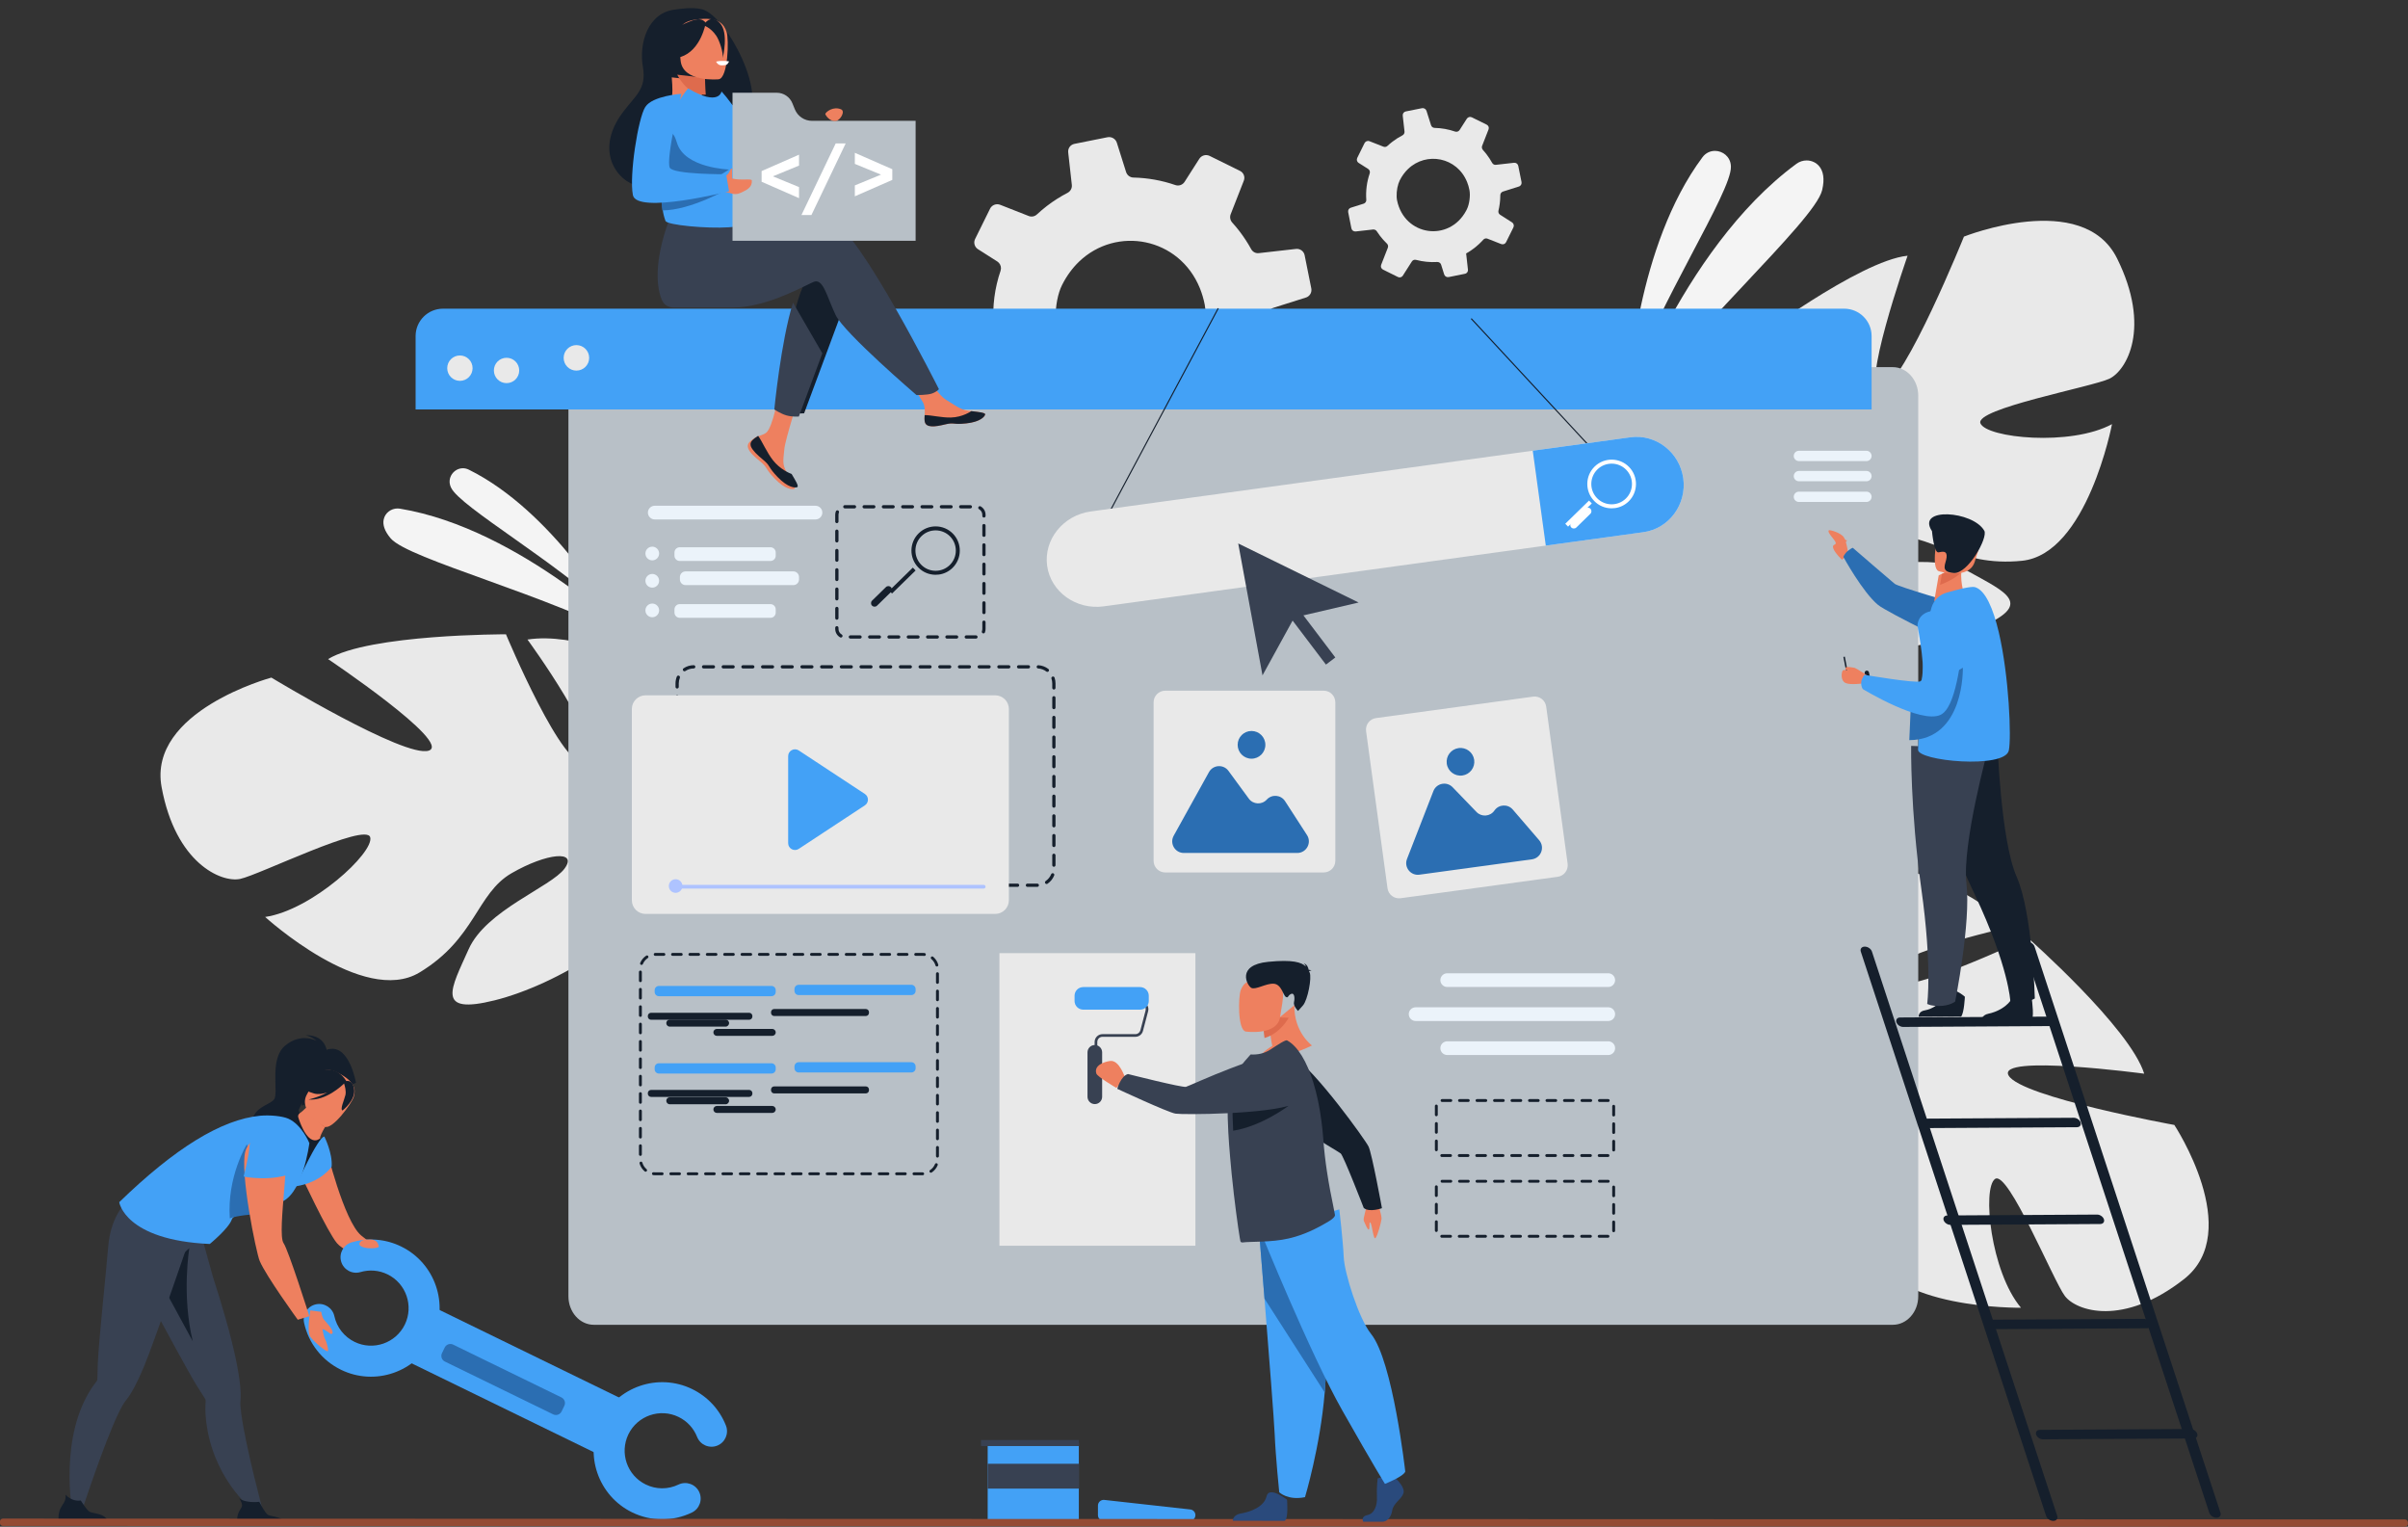<?xml version="1.0" encoding="UTF-8" standalone="no"?>
<svg
   xmlns:dc="http://purl.org/dc/elements/1.1/"
   xmlns:cc="http://creativecommons.org/ns#"
   xmlns:rdf="http://www.w3.org/1999/02/22-rdf-syntax-ns#"
   xmlns:svg="http://www.w3.org/2000/svg"
   xmlns="http://www.w3.org/2000/svg"
   xmlns:sodipodi="http://sodipodi.sourceforge.net/DTD/sodipodi-0.dtd"
   xmlns:inkscape="http://www.inkscape.org/namespaces/inkscape"
   version="1.1"
   id="svg833"
   xml:space="preserve"
   width="2243.896"
   height="1422.421"
   viewBox="0 0 2243.896 1422.421"
   sodipodi:docname="Leistungen_webdev.svg"
   inkscape:version="1.0.2 (e86c8708, 2021-01-15)"><rect x="0" y="0" width="2243.896" height="1422.421" fill="#333333" stroke="none"/><defs
     id="defs837" /><sodipodi:namedview
     pagecolor="#ffffff"
     bordercolor="#666666"
     borderopacity="1"
     objecttolerance="10"
     gridtolerance="10"
     guidetolerance="10"
     inkscape:pageopacity="0"
     inkscape:pageshadow="2"
     inkscape:window-width="1440"
     inkscape:window-height="900"
     id="namedview835"
     showgrid="false"
     inkscape:zoom="0.13191176"
     inkscape:cx="208.34127"
     inkscape:cy="753.44806"
     inkscape:window-x="0"
     inkscape:window-y="0"
     inkscape:window-maximized="0"
     inkscape:current-layer="g841" /><g
     id="g841"
     inkscape:groupmode="layer"
     inkscape:label="ink_ext_XXXXXX"
     transform="matrix(1.333,0,0,-1.333,-2058.325,2086.781)"><g
       id="g1373"
       transform="scale(0.151)"><path
         d="m 15781.1,9033 c 9.4,-23.59 17.1,-49.02 22.4,-76.21 10.1,-51.84 -0.4,-133.67 -23.8,-181.09 -2.6,-5.11 -5.1,-10.06 -7.7,-15.02 -161.5,-299.68 -584.6,-240.07 -654.3,98.06 -9.1,44.21 -3.4,108.58 12.4,157.92 3.8,11.39 7.9,22.08 12.6,31.15 21.5,43.03 48.3,79.05 78.7,108.38 173.8,166.9 464.2,112.26 559.7,-123.19 z m -1055.6,-468.5 165.1,18.58 c 13.7,1.41 27.1,-5 34.6,-16.58 9.5,-14.82 19.8,-29.35 30.7,-43.58 20.3,-26.44 42,-50.88 65.3,-72.94 10.9,-10.36 14.5,-26.08 9,-39.94 l -63.3,-161.57 c -6.9,-17.18 0.7,-36.92 17.6,-45.21 l 142.1,-70.4 c 16.2,-7.94 35.5,-2.48 45.2,12.53 l 86,134.67 c 8.1,13.28 24.1,19.43 39.6,15.33 65.3,-17.26 133.3,-24.02 201.2,-20.04 16.4,0.94 31.7,-9.73 36.6,-25.36 l 29.1,-92.73 c 5.7,-17.55 23.7,-28.44 41.9,-24.91 l 154.5,31.23 c 3.2,0.61 6.1,1.51 8.8,2.96 13.5,6.38 21.7,20.92 19.8,36.16 l -13.7,123.26 -3.4,30.03 c 25.6,14.45 50.8,31.04 74.8,49.45 32.3,24.81 61.8,52.2 87.9,81.33 10,11.09 25.6,15.1 39.4,9.52 l 130.1,-51.11 c 17.9,-6.87 38,0.82 46.3,17.94 l 53.9,108.67 15.3,31.18 c 8.5,16.98 2.8,37.76 -13.2,47.87 l -112.4,71.92 c -13.2,8.19 -19.7,23.77 -15.9,38.52 10.4,44.36 16.3,89.71 17.1,135.08 0.4,3.97 0.4,7.58 0.4,11.46 -0.1,1.31 0.1,2.58 0.2,3.85 1.4,14.54 11.5,26.65 25.5,31 l 150.5,47.63 c 1.8,0.42 3.4,1.23 4.9,1.94 14.7,7.12 23,23.58 19.9,39.89 l -30.9,153.94 c -3.7,18.59 -21,31.19 -40,29.16 l -172.1,-19.45 c -14.5,-1.82 -28.5,5.7 -35.5,18.63 -15.5,28.27 -33.5,55.83 -53.8,82.42 -10.9,14.09 -22.1,27.59 -33.9,40.5 -9.4,10.55 -12.2,25.52 -7,38.66 l 60.8,155.31 c 6.7,17.07 -0.8,36.66 -17.4,44.92 l -140.7,69.44 c -17,8.43 -37.6,2.88 -48.1,-13.32 l -68,-106.54 c -9.1,-14.31 -26.6,-20.41 -42.5,-15.08 -62.5,21.67 -128.1,33.28 -194.2,34.88 -15.6,0.12 -29.4,10.47 -34.2,25.56 l -42.8,135.62 c -5.8,18.2 -24.4,29.05 -43.1,25.44 l -153.4,-30.71 c -18.4,-3.64 -30.9,-20.99 -28.6,-39.37 l 0.7,-7.2 16,-143.21 c 1.7,-15.33 -6.2,-29.8 -19.9,-36.92 l -0.1,-0.1 c -32.9,-16.99 -64.7,-37.09 -95.2,-60.47 -16.2,-12.46 -31.5,-25.56 -46.4,-39.24 -10.2,-9.64 -24.9,-12.48 -37.9,-7.41 l -132.1,51.89 c -18,7.15 -38.6,-0.86 -47,-18.09 l -69.2,-140.11 c -2,-4.01 -3.1,-8.26 -3.6,-12.33 -1.4,-13.38 4.8,-27.12 16.6,-34.74 l 90,-57.2 c 10.9,-7.13 17.3,-19.6 16.8,-32.32 -0.2,-3.34 -0.8,-6.75 -1.8,-10.1 -27.4,-80.37 -38.4,-165.24 -32.4,-250 1.2,-14.37 -6.8,-27.79 -19.3,-34.41 -1.8,-0.93 -3.7,-1.72 -5.7,-2.35 l -121.9,-38.48 c -17.7,-5.55 -28.3,-23.53 -24.8,-41.82 l 0.7,-3.59 30,-150.07 c 4,-18.87 21.4,-31.5 40.5,-29.37"
         style="fill:#e9e9e9;fill-opacity:1;fill-rule:nonzero;stroke:none"
         id="path1375" /></g><g
       id="g1377"
       transform="scale(0.187)"><path
         d="m 16171.7,7405.63 c -128.3,258.58 -572.5,81.56 -572.5,81.56 0,0 -218.1,-540.46 -307,-569.95 -88.8,-29.48 96.3,498.5 96.3,498.5 -179.9,-17.98 -586.7,-323.68 -586.7,-323.68 0,0 139.3,-552.32 46,-559.02 -93.4,-6.72 -98.5,495.33 -98.5,495.33 -160.6,-85.17 -280.4,-316.12 -280.4,-316.12 -134.8,-364.11 339.7,-518.41 339.7,-518.41 0,0 44.1,-192.45 -31.3,-438.24 v -0.01 c 0,0 -18.9,-46.36 -32.5,-121.49 l 46.6,9.24 c 1.4,13.25 3.1,26.15 5.5,38.66 v 0.23 l 0.1,0.55 c 1.8,7.82 4.3,18.97 7.6,32.58 v 0.05 0.07 c 8.7,30.67 14.2,53.15 17.4,69.22 v 0.15 c 25.2,95.88 64,221.99 100.3,254.02 0,0 -6.7,6.22 -14.3,19.38 4.6,-6.18 9.3,-12.62 14.3,-19.38 113.6,-154.97 517.8,-104.26 730.8,-14.6 213,89.65 103.7,133.05 -36,210.95 -139.8,77.89 -385,1.33 -466.9,26.49 -81.9,25.14 18.3,86.49 168.6,104.51 150.3,18.02 253.7,-115.31 497.4,-90.58 243.6,24.73 336.5,510.71 336.5,510.71 -154.9,-84.04 -469.1,-51.76 -491.8,2.92 -22.7,54.67 416.8,136.07 481.8,166.72 64.9,30.66 157.3,191.05 29,449.64"
         style="fill:#e9e9e9;fill-opacity:1;fill-rule:nonzero;stroke:none"
         id="path1379" /></g><g
       id="g1381"
       transform="scale(0.127)"><path
         d="m 13048,7995.04 c -77,418.93 604.3,602.58 604.3,602.58 0,0 735.5,-445.61 866.5,-401.9 131,43.72 -554.5,503.79 -554.5,503.79 228.5,137.81 979.3,136.36 979.3,136.36 0,0 323.8,-775.66 440,-701.04 116.2,74.62 -321.7,672.18 -321.7,672.18 265,41.41 610.8,-125.47 610.8,-125.47 481.3,-310.96 57.1,-912.85 57.1,-912.85 0,0 118,-266.38 424.5,-490 v 0 c 0,0 63.2,-38.17 145.7,-114.9 l -63.2,-30.18 c -13.3,14.46 -26.8,28.13 -40.6,40.77 l -0.3,0.24 -0.6,0.55 c -9,7.74 -21.8,18.65 -37.7,31.85 l -0.1,0.08 h -0.1 c -37.3,28.6 -63.7,50.25 -81.7,66.45 l -0.1,0.16 c -114.6,90.95 -271.9,205.61 -343,211.46 0,0 2.2,13.19 -0.4,35.48 0.1,-11.3 0.3,-23.16 0.4,-35.48 2.7,-283.53 -519.6,-581.04 -850.5,-663.45 -330.9,-82.42 -240.3,65.42 -144,280.99 96.2,215.65 453.6,342 528.2,444.17 74.5,102.09 -98.2,85.97 -291.7,-25.68 -193.4,-111.58 -197.8,-360.49 -507.5,-546.74 -309.6,-186.25 -849,305.81 -849,305.81 257.3,37.69 599.9,353.61 578.3,438.24 -21.5,84.71 -612.7,-207.74 -716.5,-229 -103.8,-21.18 -354.8,86.61 -431.9,505.53"
         style="fill:#e9e9e9;fill-opacity:1;fill-rule:nonzero;stroke:none"
         id="path1383" /></g><g
       id="g1385"
       transform="scale(0.191)"><path
         d="m 16077.9,3515.53 c 222.1,174.07 -35.4,564.26 -35.4,564.26 0,0 -560.7,101.62 -606.5,180.83 -45.9,79.21 496.3,6.7 496.3,6.7 -52.9,168.63 -426.2,497.46 -426.2,497.46 0,0 -501.1,-242.87 -526,-154.81 -25,88.06 454.7,192.4 454.7,192.4 -113.4,136.9 -358.3,205.8 -358.3,205.8 -375.3,56.86 -428.9,-427.99 -428.9,-427.99 0,0 -175.5,-80.41 -425.8,-56.9 v 0 c 0,0 -48.1,8.84 -122.7,6.96 l 18.1,-42.77 c 12.9,1.36 25.6,2.19 38,2.46 h 0.2 0.6 c 7.9,-0.16 19,-0.37 32.7,-0.79 v 0 h 0.2 c 31,-2.25 53.6,-3.09 69.6,-2.88 h 0.2 c 96.8,-5.13 225.2,-17.28 263,-45.6 0,0 4.7,7.54 15.8,17.44 -5.1,-5.55 -10.3,-11.37 -15.8,-17.44 -125.8,-139.52 2.9,-516.41 130.9,-702.53 128.1,-186.17 148,-72.98 194.9,76.28 46.8,149.21 -75.1,368.78 -67.3,452.18 7.9,83.45 86.5,-0.37 133.5,-140.68 47.1,-140.3 -60,-265.74 12,-494.11 72,-228.36 555.6,-220.88 555.6,-220.88 -111.2,131.67 -142.6,438.83 -94.7,471.39 47.8,32.57 212.9,-372.07 255.1,-428.14 42.2,-56.07 214.1,-112.77 436.2,61.36"
         style="fill:#e9e9e9;fill-opacity:1;fill-rule:nonzero;stroke:none"
         id="path1387" /></g><g
       id="g1389"
       transform="scale(0.169)"><path
         d="m 15875.4,7657.95 c 0,0 29.4,587.09 303.8,955.15 13.5,18.02 32.6,26.12 51.4,26.12 32.3,0 64.1,-23.82 66,-62.32 0,-1.02 0,-2.05 0.1,-3.08 3.3,-104.15 -300.6,-565.33 -421.3,-915.87"
         style="fill:#f4f4f4;fill-opacity:1;fill-rule:nonzero;stroke:none"
         id="path1391" /></g><g
       id="g1393"
       transform="scale(0.173)"><path
         d="m 15469.6,7308.73 c 0,0 241.3,730.33 715.3,1078.63 12.2,9 26.7,13.44 41,13.44 19.5,0 38.7,-8.23 51.6,-24.43 14.5,-18.29 22.5,-47.89 11,-95.76 -31,-127.66 -554.7,-586.3 -818.9,-971.88"
         style="fill:#f4f4f4;fill-opacity:1;fill-rule:nonzero;stroke:none"
         id="path1395" /></g><g
       id="g1397"
       transform="scale(0.121)"><path
         d="m 16300,9383.4 c -314.3,303.97 -880.3,626.3 -932.5,737.5 -0.5,1.1 -1,2.2 -1.5,3.3 -24.3,54 18.1,109 69.8,109 11.2,0 22.7,-2.6 34.2,-8.2 485.2,-240.19 830,-841.6 830,-841.6"
         style="fill:#f4f4f4;fill-opacity:1;fill-rule:nonzero;stroke:none"
         id="path1399" /></g><g
       id="g1401"
       transform="scale(0.122)"><path
         d="m 16300,9153.33 c -492.2,268.7 -1301.8,474.25 -1404.3,593.97 -38.4,44.9 -46,80.89 -40.4,108.36 7.7,37.7 42.1,63.22 79.6,63.22 4.5,0 9,-0.36 13.5,-1.1 696.3,-114.65 1351.6,-764.45 1351.6,-764.45"
         style="fill:#f4f4f4;fill-opacity:1;fill-rule:nonzero;stroke:none"
         id="path1403" /></g><g
       id="g1405"
       transform="scale(0.177)"><path
         d="M 16300,7282.08 V 3726.03 c 0,-62.2 -44.9,-112.67 -100.3,-112.67 h -5130.6 c -55.3,0 -100.2,50.47 -100.2,112.67 v 3556.05 c 0,62.26 44.9,112.68 100.2,112.68 h 5130.6 c 55.4,0 100.3,-50.42 100.3,-112.68"
         style="fill:#b8c0c7;fill-opacity:1;fill-rule:nonzero;stroke:none"
         id="path1407" /></g><g
       id="g1409"
       transform="scale(0.175)"><path
         d="m 16300,7603.38 v -292.94 h -5816.2 v 292.94 c 0,60.46 49,109.41 109.4,109.41 h 5597.4 c 60.4,0 109.4,-48.95 109.4,-109.41"
         style="fill:#43a1f6;fill-opacity:1;fill-rule:nonzero;stroke:none"
         id="path1411" /></g><g
       id="g1413"
       transform="scale(0.115)"><path
         d="m 16145.8,11375.4 c 0,42.6 34.5,77.1 77.1,77.1 42.6,0 77.1,-34.5 77.1,-77.1 0,-42.6 -34.5,-77.2 -77.1,-77.2 -42.6,0 -77.1,34.6 -77.1,77.2"
         style="fill:#e9e9e9;fill-opacity:1;fill-rule:nonzero;stroke:none"
         id="path1415" /></g><g
       id="g1417"
       transform="scale(0.117)"><path
         d="m 16148.6,11167.1 c 0,41.9 33.9,75.8 75.7,75.8 41.8,0 75.7,-33.9 75.7,-75.8 0,-41.8 -33.9,-75.7 -75.7,-75.7 -41.8,0 -75.7,33.9 -75.7,75.7"
         style="fill:#e9e9e9;fill-opacity:1;fill-rule:nonzero;stroke:none"
         id="path1419" /></g><g
       id="g1421"
       transform="scale(0.12)"><path
         d="m 16151.3,10961.4 c 0,41 33.3,74.3 74.3,74.3 41.1,0 74.4,-33.3 74.4,-74.3 0,-41.1 -33.3,-74.3 -74.4,-74.3 -41,0 -74.3,33.2 -74.3,74.3"
         style="fill:#e9e9e9;fill-opacity:1;fill-rule:nonzero;stroke:none"
         id="path1423" /></g><g
       id="g1425"
       transform="scale(0.16)"><path
         d="m 16060.7,8989.2 c 4.4,-10.89 7.9,-22.61 10.3,-35.15 4.7,-23.9 -0.2,-61.63 -11,-83.5 -1.1,-2.35 -2.3,-4.64 -3.5,-6.93 -74.4,-138.18 -269.6,-110.69 -301.7,45.21 -4.1,20.4 -1.6,50.08 5.8,72.83 1.7,5.25 3.6,10.18 5.7,14.37 10,19.84 22.3,36.45 36.4,49.97 80.1,76.96 214,51.76 258,-56.8 z m -486.7,-216.04 76.1,8.57 c 6.3,0.66 12.5,-2.3 16,-7.64 4.3,-6.83 9.1,-13.53 14.1,-20.1 9.4,-12.19 19.4,-23.46 30.1,-33.63 5.1,-4.78 6.7,-12.03 4.1,-18.42 l -29.1,-74.5 c -3.2,-7.92 0.3,-17.02 8.1,-20.84 l 65.5,-32.46 c 7.5,-3.67 16.4,-1.15 20.9,5.77 l 39.6,62.1 c 3.8,6.12 11.1,8.96 18.3,7.07 30.1,-7.96 61.5,-11.07 92.7,-9.25 7.6,0.43 14.7,-4.48 16.9,-11.69 l 13.4,-42.76 c 2.7,-8.09 11,-13.11 19.4,-11.48 l 71.2,14.39 c 1.5,0.29 2.8,0.7 4.1,1.37 6.2,2.94 10,9.65 9.1,16.67 l -6.3,56.84 -1.6,13.85 c 11.9,6.67 23.4,14.31 34.5,22.8 14.9,11.44 28.5,24.07 40.5,37.5 4.7,5.12 11.9,6.96 18.2,4.4 l 60,-23.58 c 8.3,-3.16 17.5,0.38 21.3,8.28 l 24.9,50.11 7.1,14.37 c 3.9,7.83 1.3,17.42 -6.1,22.07 l -51.9,33.17 c -6.1,3.78 -9,10.96 -7.3,17.76 4.9,20.46 7.6,41.37 7.9,62.29 0.2,1.82 0.2,3.49 0.2,5.29 0,0.6 0,1.18 0.1,1.77 0.6,6.7 5.3,12.29 11.8,14.29 l 69.3,21.97 c 0.8,0.18 1.6,0.56 2.3,0.89 6.7,3.28 10.6,10.87 9.2,18.4 l -14.3,70.98 c -1.7,8.57 -9.7,14.38 -18.4,13.44 l -79.4,-8.96 c -6.7,-0.84 -13.1,2.62 -16.3,8.59 -7.2,13.03 -15.5,25.74 -24.9,38 -5,6.5 -10.2,12.72 -15.6,18.68 -4.3,4.86 -5.6,11.76 -3.2,17.82 l 28,71.62 c 3.1,7.86 -0.3,16.9 -8,20.71 l -64.9,32.02 c -7.8,3.89 -17.3,1.33 -22.1,-6.15 l -31.4,-49.12 c -4.2,-6.6 -12.3,-9.41 -19.7,-6.95 -28.8,10 -59,15.34 -89.5,16.08 -7.2,0.05 -13.6,4.83 -15.7,11.79 l -19.8,62.53 c -2.7,8.39 -11.2,13.4 -19.9,11.73 l -70.7,-14.16 c -8.4,-1.67 -14.3,-9.67 -13.2,-18.15 l 0.3,-3.32 7.4,-66.03 c 0.8,-7.08 -2.8,-13.75 -9.1,-17.03 l -0.1,-0.05 c -15.2,-7.83 -29.9,-17.1 -43.9,-27.88 -7.5,-5.74 -14.5,-11.79 -21.4,-18.1 -4.7,-4.44 -11.4,-5.75 -17.5,-3.41 l -60.9,23.92 c -8.3,3.3 -17.7,-0.39 -21.7,-8.33 l -31.9,-64.61 c -0.9,-1.85 -1.4,-3.81 -1.6,-5.69 -0.7,-6.17 2.2,-12.5 7.6,-16.02 l 41.5,-26.38 c 5.1,-3.28 8,-9.03 7.8,-14.9 -0.1,-1.54 -0.3,-3.11 -0.8,-4.65 -12.7,-37.06 -17.7,-76.2 -15,-115.28 0.6,-6.62 -3.1,-12.81 -8.9,-15.87 -0.8,-0.42 -1.7,-0.79 -2.6,-1.08 l -56.2,-17.74 c -8.2,-2.56 -13,-10.86 -11.4,-19.29 l 0.3,-1.65 13.8,-69.2 c 1.8,-8.71 9.9,-14.53 18.7,-13.55"
         style="fill:#e9e9e9;fill-opacity:1;fill-rule:nonzero;stroke:none"
         id="path1427" /></g><g
       id="g1429"
       transform="scale(0.109)"><path
         d="m 16264.7,7590.29 c 0,0 12.4,134.72 -138.2,134.72 0,0 45.6,-12.33 69.3,-37.08 0,0 -96.1,56.36 -200.7,-30.32 -104.5,-86.59 -39.5,-303.97 -71.3,-345.16 -31.8,-41.29 -155.6,-49.6 -140.5,-182.95 15.2,-133.44 392.9,-300.58 368.6,-410.92 0,0 148.1,217.57 42.2,316.94 0,0 51.6,-48.68 56.9,-106.41 0,0 14,112.8 -57.8,148.88 -63.5,31.88 -115.5,148.69 -110,169.52 5.4,20.92 181.5,342.78 181.5,342.78"
         style="fill:#151f2c;fill-opacity:1;fill-rule:nonzero;stroke:none"
         id="path1431" /></g><g
       id="g1433"
       transform="scale(0.112)"><path
         d="m 15822.2,6816.28 c 0,0 110.3,-457.04 218.8,-548.41 65.2,-54.87 259,-180.86 259,-180.86 l -80.6,-29.23 c 0,0 -268.8,90.74 -329,161.49 -60.2,70.75 -224.9,425.3 -224.9,425.3 l 156.7,171.71"
         style="fill:#ee805f;fill-opacity:1;fill-rule:nonzero;stroke:none"
         id="path1435" /></g><g
       id="g1437"
       transform="scale(0.106)"><path
         d="m 15494.7,6302.48 c 0.9,-1.79 2.1,-3.76 3.1,-5.64 25.4,-43.98 83.5,-151.87 147.5,-270 30.3,-56.01 62,-114.28 92.1,-169.16 51.8,-94.73 98.9,-179.03 126.4,-223.58 28.1,-45.39 48.6,-77.15 56.9,-89.94 l 0.1,-0.09 c 2.5,-3.85 3,-8.46 2.7,-13.06 -2.9,-40.04 -2.1,-79.69 1.8,-118.79 38.6,-384.09 297.6,-590 297.6,-590 l 77.1,-11.37 c 0,0 -109,403.83 -141.1,632.1 -5.4,38.63 -7.8,70.01 -5.9,90.41 5.7,59.49 -4.9,146.79 -24.9,247.07 -35.5,178.18 -100.7,396.77 -157.4,571.86 -3.7,11.18 -111.9,402.98 -111.9,402.98 -90.9,-79.51 -422.6,-112.31 -422.6,-112.31 0,0 -56.2,-136.64 58.5,-340.48"
         style="fill:#384152;fill-opacity:1;fill-rule:nonzero;stroke:none"
         id="path1439" /></g><g
       id="g1441"
       transform="scale(0.107)"><path
         d="m 16300,4667.11 h -318.3 c 0,0 -7.6,48.48 9,85.34 15.9,35.26 38.6,36.38 2.9,91.75 20.3,-20.85 85.2,-29.41 131.3,-23.27 5.6,-9.12 36.3,-70.44 55.1,-83.93 20.8,-14.99 113.6,-9.68 120,-69.89"
         style="fill:#151f2c;fill-opacity:1;fill-rule:nonzero;stroke:none"
         id="path1443" /></g><g
       id="g1445"
       transform="scale(0.103)"><path
         d="m 16062.1,6533.27 c 1,-1.86 2.1,-3.9 3.2,-5.85 26.3,-45.59 168.4,-307.94 234.7,-430.3 -76.9,316.32 -23.4,632.64 -23.4,632.64 l -214.5,-196.49"
         style="fill:#151f2c;fill-opacity:1;fill-rule:nonzero;stroke:none"
         id="path1447" /></g><g
       id="g1449"
       transform="scale(0.11)"><path
         d="m 16129.5,7565.79 c 2.1,8.17 -177.3,-81.1 -186.4,-91.18 -84.2,-93.36 -60.2,-215.14 -12,-216.32 30.9,-0.73 24.9,-52.13 24.9,-52.13 l 344,145.58 c 0,0 -41.4,241.56 -170.5,214.05"
         style="fill:#151f2c;fill-opacity:1;fill-rule:nonzero;stroke:none"
         id="path1451" /></g><g
       id="g1453"
       transform="scale(0.109)"><path
         d="m 16246.8,7074.36 c 0,0 53.2,-106.14 46.6,-192.19 0,0 -64.1,-101.17 -230.2,-126.69 0,0 142.8,318.97 183.6,318.88"
         style="fill:#43a1f6;fill-opacity:1;fill-rule:nonzero;stroke:none"
         id="path1455" /></g><g
       id="g1457"
       transform="scale(0.103)"><path
         d="m 16298.8,6851.81 1.2,62.17 c -124,-15.57 -427.6,148.25 -427.6,148.25 0,0 -129.6,-86.28 -147.4,-332.7 -8.7,-120.24 -63.6,-628.84 -69.6,-780.7 -2.2,-55.06 -2.9,-94.36 -3.2,-110.02 v -0.2 c 0,-4.76 -2.3,-9.04 -5.3,-12.74 -25.6,-32.69 -47.8,-67.22 -67.1,-103.02 -189.2,-352.07 -90.3,-830.31 -90.3,-830.31 l 43.9,11.09 c 0,0 160,495.85 264.6,710.36 17.7,36.38 33.9,64.69 47.3,81.04 39.3,47.76 80.8,128.89 121.7,226.47 77.2,184.45 331.8,930.31 331.8,930.31"
         style="fill:#384152;fill-opacity:1;fill-rule:nonzero;stroke:none"
         id="path1459" /></g><path
       d="m 1619.42,501.54 h -34.21 c 0,0 -0.82,5.21 0.97,9.17 1.71,3.79 4.39,5.52 3.75,10.11 2.17,-2.24 5.72,-4.74 10.66,-4.08 0.61,-0.98 3.91,-6.24 5.94,-7.69 2.23,-1.61 12.2,-1.04 12.89,-7.51"
       style="fill:#151f2c;fill-opacity:1;fill-rule:nonzero;stroke:none;stroke-width:0.1"
       id="path1461" /><g
       id="g1463"
       transform="scale(0.108)"><path
         d="m 16094.4,6709.64 c -42.5,-7.21 6.9,-41.04 -51.5,-47.32 -83.1,-9.06 -168.9,-15.35 -213.9,-33.19 -16.4,-6.56 -27.3,-14.7 -30.8,-24.96 -19.5,-58.6 -142.9,-159.36 -142.9,-159.36 -550.5,25.05 -586,270.47 -586,270.47 357.3,347.01 661.3,536.14 912.5,559.52 61.1,5.73 143.6,-1.93 182.2,-19.13 87.8,-39.1 136,-158.16 136,-158.16 0,0 -44.2,-360.32 -205.6,-387.87"
         style="fill:#43a1f6;fill-opacity:1;fill-rule:nonzero;stroke:none"
         id="path1465" /></g><g
       id="g1467"
       transform="scale(0.106)"><path
         d="m 16300,6769.07 c -84.4,-9.2 -171.7,-15.59 -217.3,-33.72 -18.7,278.94 113,488.75 113,488.75 0,0 85.8,-349.46 104.3,-455.03"
         style="fill:#2b6eb2;fill-opacity:1;fill-rule:nonzero;stroke:none"
         id="path1469" /></g><g
       id="g1471"
       transform="scale(0.109)"><path
         d="m 16079.3,7197.19 c 15.6,-49.03 67.7,-188.56 139.9,-134.85 -2.4,10.4 12.8,40.75 30.7,71.47 22.9,39.28 50.1,79.47 50.1,79.47 l -117.7,103.2 -7,6.17 c -30.8,-53.81 -61.1,-79.66 -87.6,-99.43 -8.1,-6.07 -11.5,-16.47 -8.4,-26.03"
         style="fill:#ee805f;fill-opacity:1;fill-rule:nonzero;stroke:none"
         id="path1473" /></g><g
       id="g1475"
       transform="scale(0.109)"><path
         d="m 16300,7213.28 c 0,0 -27.2,-40.1 -50.1,-79.47 -73.2,45.17 -73.2,135.67 -67.6,182.67 l 117.7,-103.2"
         style="fill:#de6b4d;fill-opacity:1;fill-rule:nonzero;stroke:none"
         id="path1477" /></g><g
       id="g1479"
       transform="scale(0.11)"><path
         d="m 16101.7,7073.03 c 0,0 -175.5,97.65 -113,206.03 62.5,108.28 81.9,193.85 196.6,136.07 114.7,-57.68 112.4,-111.55 100.3,-152.79 -12,-41.15 -136.7,-211.93 -183.9,-189.31"
         style="fill:#ee805f;fill-opacity:1;fill-rule:nonzero;stroke:none"
         id="path1481" /></g><g
       id="g1483"
       transform="scale(0.11)"><path
         d="m 16287.9,7313.3 c -7.9,48.06 -32.3,52.6 -49.4,49.42 -64.7,107.02 -170.4,65.21 -170.4,65.21 -56.4,-70.83 -138.1,-82.89 -138.1,-82.89 0,0 20.4,-37.82 104.1,-61.31 25.6,-7.07 54.7,-2.81 82.7,6.62 -58.1,-32.37 -118.9,-44.8 -118.9,-44.8 110.4,-10.06 215.4,90.87 226.3,101.67 5.1,-15.69 14,-48.43 8.7,-72.38 -7.3,-32.55 -36.2,-91.41 -18.5,-99.03 0,0 85.6,65.48 73.5,137.49"
         style="fill:#151f2c;fill-opacity:1;fill-rule:nonzero;stroke:none"
         id="path1485" /></g><g
       id="g1487"
       transform="scale(0.122)"><path
         d="m 16148.9,4468.94 -1181.6,576.09 151.1,309.86 1181.6,-576.02 -151.1,-309.93"
         style="fill:#43a1f6;fill-opacity:1;fill-rule:nonzero;stroke:none"
         id="path1489" /></g><g
       id="g1491"
       transform="scale(0.114)"><path
         d="m 15636.1,5334.44 c -116.2,56.63 -198.8,161.64 -226.5,287.99 -11.2,51.28 21.2,101.94 72.4,113.27 51.4,11.24 102.1,-21.17 113.4,-72.44 15.2,-69.28 60.4,-126.79 124.1,-157.87 114.1,-55.67 252.2,-7.99 307.9,106.15 55.6,114.15 8.1,252.26 -106.1,307.93 -51.9,25.29 -110.8,30.2 -166.1,13.87 -50.3,-14.84 -103.3,13.87 -118.1,64.27 -14.9,50.4 13.9,103.26 64.3,118.18 100.8,29.77 208.6,20.81 303.2,-25.37 208.5,-101.59 295.4,-353.85 193.7,-562.29 -101.6,-208.35 -353.8,-295.28 -562.2,-193.69"
         style="fill:#43a1f6;fill-opacity:1;fill-rule:nonzero;stroke:none"
         id="path1493" /></g><g
       id="g1495"
       transform="scale(0.126)"><path
         d="m 15762.2,4035.39 c -188.5,91.97 -267.2,320.05 -175.2,508.58 91.9,188.54 320,267.16 508.5,175.2 85.6,-41.7 152.1,-113.41 187,-201.96 17.5,-44.23 -4.1,-94.19 -48.3,-111.66 -44.2,-17.39 -94.1,4.21 -111.6,48.44 -19.2,48.45 -55.5,87.68 -102.5,110.55 -103.2,50.35 -228.1,7.31 -278.5,-95.93 -50.3,-103.24 -7.3,-228.25 96,-278.51 57.5,-28.12 123.7,-28.28 181.5,-0.56 42.9,20.57 94.3,2.46 114.8,-40.34 20.5,-42.81 2.5,-94.19 -40.4,-114.76 -105.4,-50.59 -226.2,-50.27 -331.3,0.95"
         style="fill:#43a1f6;fill-opacity:1;fill-rule:nonzero;stroke:none"
         id="path1497" /></g><g
       id="g1499"
       transform="scale(0.119)"><path
         d="m 16225.5,4848.44 -636.2,310.17 c -18.2,8.88 -25.9,31.08 -17,49.35 l 16.1,33.18 c 9,18.26 31.2,25.88 49.4,17 l 636.2,-310.16 c 18.3,-8.88 26,-31.08 17,-49.35 l -16.1,-33.18 c -8.9,-18.26 -31.1,-25.89 -49.4,-17.01"
         style="fill:#2b6eb2;fill-opacity:1;fill-rule:nonzero;stroke:none"
         id="path1501" /></g><g
       id="g1503"
       transform="scale(0.109)"><path
         d="m 16226.7,5950.6 c 0,0 3.7,-33.17 17.8,-50.3 14,-17.04 54.8,-58.5 55.5,-82.82 0,0 -2,-10.69 -10.8,-8.75 -8.7,1.94 -39.1,32.06 -54.7,29.85 0,0 8.3,-48.64 16.6,-62.28 8.2,-13.72 23.4,-65.31 18.4,-77.1 -5,-11.79 -87.4,56.93 -112.5,90.55 -24.9,33.63 -0.3,169.96 -0.3,169.96 l 70,-9.11"
         style="fill:#ee805f;fill-opacity:1;fill-rule:nonzero;stroke:none"
         id="path1505" /></g><g
       id="g1507"
       transform="scale(0.108)"><path
         d="m 16132.2,7164.47 c 0,0 -209.3,11.38 -246.5,-120.02 -37.1,-131.31 69.8,-655.82 92.9,-709.95 41.9,-98.55 246.3,-379.87 246.3,-379.87 l 75.1,22.86 c 0,0 -136.3,429.75 -166.7,472.22 -47.7,66.81 61.6,657.58 -1.1,714.76"
         style="fill:#ee805f;fill-opacity:1;fill-rule:nonzero;stroke:none"
         id="path1509" /></g><g
       id="g1511"
       transform="scale(0.108)"><path
         d="m 15874.4,6881.78 c 0.5,-3.15 198.5,-36.43 322.2,26.43 0,0 103.4,323.84 -44.4,308.36 -147.8,-15.48 -235.2,-62.03 -239,-132.76 -3.7,-70.74 -38.8,-202.03 -38.8,-202.03"
         style="fill:#43a1f6;fill-opacity:1;fill-rule:nonzero;stroke:none"
         id="path1513" /></g><g
       id="g1515"
       transform="scale(0.111)"><path
         d="m 16220.7,6298.64 c -9.6,-0.45 -27.3,-3.59 -33.6,-8.53 -11.1,-8.53 -23.6,-23.34 1.2,-35.73 37.3,-18.5 111.7,-10.33 108.7,0.89 -9.1,35.11 -22.5,45.88 -76.3,43.37"
         style="fill:#ee805f;fill-opacity:1;fill-rule:nonzero;stroke:none"
         id="path1517" /></g><g
       id="g1519"
       transform="scale(0.129)"><path
         d="m 16029.9,9738.52 c -8.5,-9.68 -9.6,-20.5 -5.4,-32.04 l 0.1,-0.16 c 7.7,-21.36 33.2,-45.21 62.9,-69.03 3.8,-3.05 7.2,-5.83 10.1,-8.41 0.8,-0.68 1.6,-1.35 2.3,-2.03 l 1.7,-1.58 c 27.7,-25.49 17.2,-31.34 66.9,-83.06 56.7,-58.95 95.7,-60.01 106.8,-54.64 9.4,4.58 -9.7,35.83 -30.8,70.98 -1,1.69 -2,3.4 -3.1,5.13 -2.8,4.66 -5.6,9.4 -8.5,14.1 -24.6,42.29 -18.3,62.13 -12.4,125.07 4.7,51.14 79.5,285.73 79.5,285.73 l -108.6,18.72 c 0,0 -32.6,-186.82 -68.7,-215.58 -19.2,-15.34 -40.8,-15.53 -59.3,-26.89 -1.3,-0.79 -2.6,-1.61 -3.9,-2.44 -10.5,-6.97 -21.2,-14.17 -29.6,-23.87"
         style="fill:#ee805f;fill-opacity:1;fill-rule:nonzero;stroke:none"
         id="path1521" /></g><g
       id="g1523"
       transform="scale(0.129)"><path
         d="m 16044.9,9747.68 c -8.4,-9.68 -9.5,-20.51 -5.3,-32.07 l 0.1,-0.15 c 9.4,-21.36 34.3,-45.11 63.1,-68.87 3.7,-3.12 7,-5.98 10,-8.65 0.7,-0.67 1.5,-1.35 2.2,-2.03 l 1.8,-1.58 c 27.7,-25.51 17.2,-31.36 66.9,-83.14 56.8,-59.01 95.8,-60.06 106.9,-54.69 9.4,4.58 -9.7,35.87 -30.8,71.05 -11.1,4.03 -62.3,24.87 -101.1,74.47 -34.2,43.58 -56.9,99.56 -80.2,132 -1.3,-0.79 -2.6,-1.61 -3.9,-2.44 -10.5,-6.98 -21.2,-14.18 -29.7,-23.9"
         style="fill:#151f2c;fill-opacity:1;fill-rule:nonzero;stroke:none"
         id="path1525" /></g><g
       id="g1527"
       transform="scale(0.137)"><path
         d="m 15989.9,9275.35 c 6.4,-31.69 51.6,-26.4 102,-14.07 50.5,12.34 38.5,-2.32 110.3,5.63 71.9,7.95 93.6,34.73 95.8,45.42 2,9.48 -33.5,12.82 -71.6,17.2 -4.8,0.54 -9.6,1.14 -14.4,1.73 -42.9,5.39 -74.4,33.13 -113.5,55.92 -37,21.58 -92.2,109.5 -92.2,109.5 l -98.5,-7.81 c 0,0 51.7,-78.52 71.7,-112.67 11.7,-20.08 11.1,-46.64 9.7,-67.14 -0.8,-11.14 -1.6,-22.54 0.7,-33.71"
         style="fill:#ee805f;fill-opacity:1;fill-rule:nonzero;stroke:none"
         id="path1529" /></g><g
       id="g1531"
       transform="scale(0.137)"><path
         d="m 16091.9,9261.28 c 50.5,12.34 38.5,-2.32 110.3,5.63 71.9,7.95 93.6,34.73 95.8,45.42 2,9.48 -33.5,12.82 -71.6,17.2 l -0.3,-0.73 c 0,0 -43.1,-30.55 -102.9,-31.97 -48.8,-1.19 -100.4,12.78 -134,12.23 -0.8,-11.14 -1.6,-22.54 0.7,-33.71 6.4,-31.69 51.6,-26.4 102,-14.07"
         style="fill:#151f2c;fill-opacity:1;fill-rule:nonzero;stroke:none"
         id="path1533" /></g><g
       id="g1535"
       transform="scale(0.131)"><path
         d="m 16300,10341.7 -96.1,-258.8 -125.6,-337.86 c 0,0 -34.1,-3.29 -66.7,6.09 -30,8.69 -64.5,31.41 -64.5,31.41 0,0 34.9,362.76 99.9,571.06 16.7,53.4 35.3,96.7 56,121 100.8,119.1 197,-132.9 197,-132.9"
         style="fill:#151f2c;fill-opacity:1;fill-rule:nonzero;stroke:none"
         id="path1537" /></g><g
       id="g1539"
       transform="scale(0.135)"><path
         d="m 15747.3,10450.7 c -61.2,19.7 -235.9,-5.6 -411.3,-40 l -36.7,60.6 -379,29.6 c 0,0 -125,-277.3 -56.5,-454 10,-25.9 30,-42.6 64.1,-43.1 h 5.5 c 0,0 225.6,0.1 298.8,0.1 188.4,0 398.8,129.5 426,135 44.5,8.9 62.4,-80.2 106.9,-173.74 44.6,-93.53 418.7,-414.24 418.7,-414.24 0,0 57.5,-0.58 81.3,8.33 25.5,9.58 34.9,22.03 34.9,22.03 0,0 -414.6,824.82 -552.7,869.42"
         style="fill:#384152;fill-opacity:1;fill-rule:nonzero;stroke:none"
         id="path1541" /></g><g
       id="g1543"
       transform="scale(0.128)"><path
         d="m 15897.8,12179.7 c -55.5,14.3 -131.7,0 -144.3,-1.2 -151.1,-14.9 -201.8,-183.4 -178.9,-314.1 21,-120.7 -40.2,-154.1 -111.1,-249.4 -142.2,-191.1 -49.3,-352.2 62.9,-393.7 67.4,-24.9 160.8,37.9 160.8,37.9 1.7,-0.6 293.7,191.4 413.5,299.6 199.3,78 -61.1,584.4 -202.9,620.9"
         style="fill:#151f2c;fill-opacity:1;fill-rule:nonzero;stroke:none"
         id="path1545" /></g><g
       id="g1547"
       transform="scale(0.125)"><path
         d="m 16295.9,11901.4 c 4.1,-14.3 -63.6,-40.6 -115.2,-30.9 -48.5,9 -103,65.9 -91.7,71.2 18.5,8.9 31,30.8 20.8,149.6 l 9.3,-1.1 155.4,-17.7 c 0,0 0.5,-48.4 4.1,-93.8 3,-38 10.7,-53.9 17.3,-77.3"
         style="fill:#ee805f;fill-opacity:1;fill-rule:nonzero;stroke:none"
         id="path1549" /></g><g
       id="g1551"
       transform="scale(0.125)"><path
         d="m 16295.9,12088.4 c 0,0 0.5,-48.5 4.1,-93.9 -85.9,-4.6 -137.6,69.9 -159.7,111.7 l 155.6,-17.8"
         style="fill:#de6b4d;fill-opacity:1;fill-rule:nonzero;stroke:none"
         id="path1553" /></g><g
       id="g1555"
       transform="scale(0.126)"><path
         d="m 16242.7,11984.7 c 0,0 -201.4,-19.8 -211.8,105.8 -10.5,125.6 -43.5,207.6 84.6,225.6 128.1,18 157.2,-27.8 170.8,-68.9 13.7,-41.1 8.5,-254 -43.6,-262.5"
         style="fill:#ee805f;fill-opacity:1;fill-rule:nonzero;stroke:none"
         id="path1557" /></g><g
       id="g1559"
       transform="scale(0.125)"><path
         d="m 16300,12396 c 0,0 -25.4,-154.2 -140.7,-190.8 -84.1,-26.7 -122.2,-9.1 -122.2,-9.1 0,0 40.5,53.7 54.9,128.3 4.2,22 19.8,40.1 41.1,47.1 59.8,19.6 132.2,73.4 166.9,24.5"
         style="fill:#151f2c;fill-opacity:1;fill-rule:nonzero;stroke:none"
         id="path1561" /></g><g
       id="g1563"
       transform="scale(0.126)"><path
         d="m 16157.3,12283.6 c 0,0 37.9,-8.4 71.5,-57.3 18.3,-26.8 39.7,-94.1 36,-123.9 0,0 35.2,141.8 -16.2,194.5 -54.3,55.9 -91.3,-13.3 -91.3,-13.3"
         style="fill:#151f2c;fill-opacity:1;fill-rule:nonzero;stroke:none"
         id="path1565" /></g><g
       id="g1567"
       transform="scale(0.127)"><path
         d="m 15780.3,11377.8 c 3.5,-15.1 6.6,-29.1 9,-42 4.1,-20.7 6.9,-38.6 8.9,-54.5 6.1,-49.2 4.3,-78.4 8.4,-110.3 2.3,-17.9 6.5,-36.6 15,-60.1 8.3,-22.9 225.9,-43.3 349.7,-35.1 39.3,2.6 69.3,8.1 79.9,17.3 44.2,38.4 39.8,-46 45.9,357.7 2.9,196.9 -167.1,372.3 -167.1,372.3 0,0 -13.6,-84.1 -182.2,16 -6,3.5 -72.4,-94.8 -136.4,-215.9 -70.4,-133.8 -51,-162.1 -31.1,-245.4"
         style="fill:#43a1f6;fill-opacity:1;fill-rule:nonzero;stroke:none"
         id="path1569" /></g><g
       id="g1571"
       transform="scale(0.13)"><path
         d="m 16300,10142.7 -126.3,-339.86 c 0,0 -34.3,-3.3 -67.1,6.13 -30.2,8.74 -64.9,31.59 -64.9,31.59 0,0 35.1,364.94 100.5,574.44 l 157.8,-272.3"
         style="fill:#384152;fill-opacity:1;fill-rule:nonzero;stroke:none"
         id="path1573" /></g><g
       id="g1575"
       transform="scale(0.128)"><path
         d="m 15949,11690.5 c 0,0 171.6,-29.1 191.7,-103 20.1,-73.8 159.3,-486.9 159.3,-486.9 0,0 -107.8,-36.8 -148.1,3.5 -40.3,40.2 -140.2,373.7 -140.2,373.7 l -62.7,212.7"
         style="fill:#43a1f6;fill-opacity:1;fill-rule:nonzero;stroke:none"
         id="path1577" /></g><g
       id="g1579"
       transform="scale(0.126)"><path
         d="m 16228.2,12082.6 c 0,0 8.4,-20.7 30.8,-20.7 22.3,0 28.4,3.3 32.6,8.1 4.2,4.7 8.4,13.8 8.4,13.8 0,0 -37.1,7.3 -71.8,-1.2"
         style="fill:#ffffff;fill-opacity:1;fill-rule:nonzero;stroke:none"
         id="path1581" /></g><g
       id="g1583"
       transform="scale(0.126)"><path
         d="m 15920.5,11368.7 c 6.2,-49.7 4.3,-79.1 8.5,-111.3 158.8,-0.5 371,122.6 371,122.6 l -379.5,-11.3"
         style="fill:#2b6eb2;fill-opacity:1;fill-rule:nonzero;stroke:none"
         id="path1585" /></g><g
       id="g1587"
       transform="scale(0.126)"><path
         d="m 16300,11484.2 c 0,0 -247.3,7.3 -289,147.9 -45.8,154.4 -97.1,-63.5 -97.1,-63.5 l 27.2,-139.1 h 271.4 l 87.5,54.7"
         style="fill:#2b6eb2;fill-opacity:1;fill-rule:nonzero;stroke:none"
         id="path1589" /></g><g
       id="g1591"
       transform="scale(0.134)"><path
         d="m 15669.8,11112.9 -12.6,31 c -13.4,33.2 -45.6,55 -81.5,55 h -230.9 v -146.5 -625.5 h 955.2 v 625.5 h -540.5 c -39.5,0 -75,23.9 -89.7,60.5"
         style="fill:#b8c0c7;fill-opacity:1;fill-rule:nonzero;stroke:none"
         id="path1593" /></g><g
       id="g1595"
       transform="scale(0.129)"><path
         d="m 16097.2,11150.8 v 57.8 l 202.8,88.9 v -59.1 l -141.6,-58.3 141.6,-58.2 v -60 l -202.8,88.9"
         style="fill:#ffffff;fill-opacity:1;fill-rule:nonzero;stroke:none"
         id="path1597" /></g><g
       id="g1599"
       transform="scale(0.131)"><path
         d="m 16246.8,11184.9 h 53.2 l -182.7,-381.9 h -53.2 l 182.7,381.9"
         style="fill:#ffffff;fill-opacity:1;fill-rule:nonzero;stroke:none"
         id="path1601" /></g><g
       id="g1603"
       transform="scale(0.133)"><path
         d="m 16300,10881.3 v -56.2 l -196.9,-86.2 v 57.3 l 137.5,56.6 -137.5,56.5 v 58.2 l 196.9,-86.2"
         style="fill:#ffffff;fill-opacity:1;fill-rule:nonzero;stroke:none"
         id="path1605" /></g><g
       id="g1607"
       transform="scale(0.127)"><path
         d="m 16104.8,11314.5 17.7,27.8 c 0,0 14,4.5 33.7,18.3 23.3,16.4 20.2,40.9 31.9,38.3 l 0.1,-53.9 -1.2,-0.2 c 50,-13.4 108.6,1.2 109.8,-11.3 3.2,-34.3 -23.4,-49.7 -45.6,-60.5 -17,-8.2 -36.3,-20.5 -67.1,-11 -22.4,7 -57.8,14.1 -57.8,14.1 l -21.5,38.4"
         style="fill:#ee805f;fill-opacity:1;fill-rule:nonzero;stroke:none"
         id="path1609" /></g><g
       id="g1611"
       transform="scale(0.126)"><path
         d="m 16035.4,11904.1 c 0,0 -160.2,-10.5 -200.3,-73 -40,-62.4 -89.7,-379.6 -68.8,-488.6 20.8,-108.9 533.7,20.9 533.7,20.9 l -16.4,94.5 c 0,0 -295.9,-1.7 -312.8,36.8 -22.4,51.3 64.6,409.4 64.6,409.4"
         style="fill:#43a1f6;fill-opacity:1;fill-rule:nonzero;stroke:none"
         id="path1613" /></g><g
       id="g1615"
       transform="scale(0.131)"><path
         d="m 16191.5,11342.7 c -1.3,-4 23.2,-44.4 58.3,-37.4 21.8,4.4 50.2,51.5 25.3,61.8 -41.7,17.3 -80.1,-13.7 -83.6,-24.4"
         style="fill:#ee805f;fill-opacity:1;fill-rule:nonzero;stroke:none"
         id="path1617" /></g><g
       id="g1619"
       transform="scale(0.147)"><path
         d="m 15789,8224.94 -4.6,2.46 511,957.75 4.6,-2.47 -511,-957.74"
         style="fill:#151f2c;fill-opacity:1;fill-rule:nonzero;stroke:none"
         id="path1621" /></g><g
       id="g1623"
       transform="scale(0.163)"><path
         d="m 16296.5,7680.42 -515.4,556.11 3.5,3.2 515.4,-556.11 -3.5,-3.2"
         style="fill:#151f2c;fill-opacity:1;fill-rule:nonzero;stroke:none"
         id="path1625" /></g><g
       id="g1627"
       transform="scale(0.167)"><path
         d="m 16292.5,7372.13 c 7.5,-54.61 -7.5,-107.25 -37.7,-148.08 -30.2,-40.83 -75.6,-69.81 -129,-77.14 l -2259.3,-310.44 c -115.3,-15.84 -221.9,60.55 -236.9,169.76 -7.5,54.61 9.2,107.48 42.3,148.69 33,41.22 82.4,70.74 140.1,78.67 l 2259.3,310.44 c 106.6,14.65 206.1,-62.7 221.2,-171.9"
         style="fill:#e9e9e9;fill-opacity:1;fill-rule:nonzero;stroke:none"
         id="path1629" /></g><g
       id="g1631"
       transform="scale(0.167)"><path
         d="m 16292.5,7372.13 c 7.5,-54.61 -7.5,-107.25 -37.7,-148.08 -30.2,-40.83 -75.6,-69.81 -129,-77.14 l -408.8,-56.17 -54.6,397.11 408.9,56.18 c 106.6,14.65 206.1,-62.7 221.2,-171.9"
         style="fill:#43a1f6;fill-opacity:1;fill-rule:nonzero;stroke:none"
         id="path1633" /></g><g
       id="g1635"
       transform="scale(0.165)"><path
         d="m 16126.2,7499.32 c -33.9,-33.2 -34.6,-87.86 -1.4,-121.84 16.1,-16.46 37.7,-25.67 60.7,-25.94 22.9,-0.26 44.7,8.45 61.2,24.53 34,33.2 34.6,87.86 1.4,121.84 -33.2,33.98 -87.9,34.61 -121.9,1.41 z m 74.5,-163.8 c -5.1,-0.7 -10.2,-1.03 -15.4,-0.96 -27.6,0.32 -53.4,11.34 -72.6,31.05 -39.8,40.68 -39,106.11 1.7,145.86 40.7,39.75 106.1,38.99 145.8,-1.69 39.8,-40.68 39,-106.12 -1.6,-145.86 -16,-15.61 -36.1,-25.42 -57.9,-28.4"
         style="fill:#ffffff;fill-opacity:1;fill-rule:nonzero;stroke:none"
         id="path1637" /></g><g
       id="g1639"
       transform="scale(0.163)"><path
         d="m 16198.2,7346.09 -12,12.29 101.8,99.44 12,-12.29 -101.8,-99.44"
         style="fill:#ffffff;fill-opacity:1;fill-rule:nonzero;stroke:none"
         id="path1641" /></g><g
       id="g1643"
       transform="scale(0.163)"><path
         d="m 16211.9,7342.6 v 0 c -6,6.09 -5.8,15.83 0.2,21.76 l 60.2,58.76 c 6.1,5.95 15.8,5.84 21.7,-0.25 6,-6.07 5.9,-15.81 -0.2,-21.75 l -60.1,-58.77 c -6.1,-5.93 -15.9,-5.82 -21.8,0.25"
         style="fill:#ffffff;fill-opacity:1;fill-rule:nonzero;stroke:none"
         id="path1645" /></g><g
       id="g1647"
       transform="scale(0.128)"><path
         d="m 16276.8,6790.76 h -614.7 c -12.8,0 -23.2,10.31 -23.2,23.12 v 9.76 c 0,12.81 10.4,23.2 23.2,23.2 h 614.7 c 12.8,0 23.2,-10.39 23.2,-23.2 v -9.76 c 0,-12.81 -10.4,-23.12 -23.2,-23.12"
         style="fill:#43a1f6;fill-opacity:1;fill-rule:nonzero;stroke:none"
         id="path1649" /></g><g
       id="g1651"
       transform="scale(0.126)"><path
         d="m 16280.5,6729.8 h -309.4 c -10.8,0 -19.5,8.68 -19.5,19.52 0,10.76 8.7,19.52 19.5,19.52 h 309.4 c 10.7,0 19.5,-8.76 19.5,-19.52 0,-10.84 -8.8,-19.52 -19.5,-19.52"
         style="fill:#151f2c;fill-opacity:1;fill-rule:nonzero;stroke:none"
         id="path1653" /></g><g
       id="g1655"
       transform="scale(0.127)"><path
         d="m 16282.1,6714.61 h -539.8 c -9.9,0 -17.9,8.09 -17.9,17.9 v 2.67 c 0,9.9 8,17.91 17.9,17.91 h 539.8 c 9.9,0 17.9,-8.01 17.9,-17.91 v -2.67 c 0,-9.81 -8,-17.9 -17.9,-17.9"
         style="fill:#151f2c;fill-opacity:1;fill-rule:nonzero;stroke:none"
         id="path1657" /></g><g
       id="g1659"
       transform="scale(0.132)"><path
         d="M 16283.3,6480.06 H 15798 c -9.2,0 -16.7,7.5 -16.7,16.75 v 3.71 c 0,9.25 7.5,16.68 16.7,16.68 h 485.3 c 9.3,0 16.7,-7.43 16.7,-16.68 v -3.71 c 0,-9.25 -7.4,-16.75 -16.7,-16.75"
         style="fill:#151f2c;fill-opacity:1;fill-rule:nonzero;stroke:none"
         id="path1661" /></g><g
       id="g1663"
       transform="scale(0.128)"><path
         d="m 16280.9,6574.17 h -302.2 c -10.5,0 -19.1,8.49 -19.1,19.07 0,10.51 8.6,19.07 19.1,19.07 h 302.2 c 10.5,0 19.1,-8.56 19.1,-19.07 0,-10.58 -8.6,-19.07 -19.1,-19.07"
         style="fill:#151f2c;fill-opacity:1;fill-rule:nonzero;stroke:none"
         id="path1665" /></g><g
       id="g1667"
       transform="scale(0.134)"><path
         d="m 16277.8,6492.59 h -587.7 c -12.2,0 -22.1,9.86 -22.1,22.11 v 9.33 c 0,12.25 9.9,22.18 22.1,22.18 h 587.7 c 12.3,0 22.2,-9.93 22.2,-22.18 v -9.33 c 0,-12.25 -9.9,-22.11 -22.2,-22.11"
         style="fill:#43a1f6;fill-opacity:1;fill-rule:nonzero;stroke:none"
         id="path1669" /></g><g
       id="g1671"
       transform="scale(0.128)"><path
         d="m 16276.8,6368.48 h -614.7 c -12.8,0 -23.2,10.31 -23.2,23.12 v 9.76 c 0,12.81 10.4,23.2 23.2,23.2 h 614.7 c 12.8,0 23.2,-10.39 23.2,-23.2 v -9.76 c 0,-12.81 -10.4,-23.12 -23.2,-23.12"
         style="fill:#43a1f6;fill-opacity:1;fill-rule:nonzero;stroke:none"
         id="path1673" /></g><g
       id="g1675"
       transform="scale(0.126)"><path
         d="m 16280.5,6299.08 h -309.4 c -10.8,0 -19.5,8.68 -19.5,19.52 0,10.75 8.7,19.52 19.5,19.52 h 309.4 c 10.7,0 19.5,-8.77 19.5,-19.52 0,-10.84 -8.8,-19.52 -19.5,-19.52"
         style="fill:#151f2c;fill-opacity:1;fill-rule:nonzero;stroke:none"
         id="path1677" /></g><g
       id="g1679"
       transform="scale(0.127)"><path
         d="m 16282.1,6290.02 h -539.8 c -9.9,0 -17.9,8.01 -17.9,17.91 v 2.67 c 0,9.89 8,17.9 17.9,17.9 h 539.8 c 9.9,0 17.9,-8.01 17.9,-17.9 v -2.67 c 0,-9.9 -8,-17.91 -17.9,-17.91"
         style="fill:#151f2c;fill-opacity:1;fill-rule:nonzero;stroke:none"
         id="path1681" /></g><g
       id="g1683"
       transform="scale(0.132)"><path
         d="M 16283.3,6070.3 H 15798 c -9.2,0 -16.7,7.51 -16.7,16.75 v 3.71 c 0,9.25 7.5,16.68 16.7,16.68 h 485.3 c 9.3,0 16.7,-7.43 16.7,-16.68 v -3.71 c 0,-9.24 -7.4,-16.75 -16.7,-16.75"
         style="fill:#151f2c;fill-opacity:1;fill-rule:nonzero;stroke:none"
         id="path1685" /></g><g
       id="g1687"
       transform="scale(0.128)"><path
         d="m 16280.9,6153.41 h -302.2 c -10.5,0 -19.1,8.48 -19.1,19.07 0,10.51 8.6,19.07 19.1,19.07 h 302.2 c 10.5,0 19.1,-8.56 19.1,-19.07 0,-10.59 -8.6,-19.07 -19.1,-19.07"
         style="fill:#151f2c;fill-opacity:1;fill-rule:nonzero;stroke:none"
         id="path1689" /></g><g
       id="g1691"
       transform="scale(0.134)"><path
         d="m 16277.8,6088.86 h -587.7 c -12.2,0 -22.1,9.85 -22.1,22.1 v 9.34 c 0,12.24 9.9,22.18 22.1,22.18 h 587.7 c 12.3,0 22.2,-9.94 22.2,-22.18 v -9.34 c 0,-12.25 -9.9,-22.1 -22.2,-22.1"
         style="fill:#43a1f6;fill-opacity:1;fill-rule:nonzero;stroke:none"
         id="path1693" /></g><g
       id="g1695"
       transform="scale(0.153)"><path
         d="m 16300,7479.53 -293.9,-68.39 -145.3,-264.44 -111,602.65 550.2,-269.82"
         style="fill:#384152;fill-opacity:1;fill-rule:nonzero;stroke:none"
         id="path1697" /></g><g
       id="g1699"
       transform="scale(0.152)"><path
         d="m 16300,7276.02 -43.1,-32.69 -189.1,249.6 43.1,32.69 189.1,-249.6"
         style="fill:#384152;fill-opacity:1;fill-rule:nonzero;stroke:none"
         id="path1701" /></g><g
       id="g1703"
       transform="scale(0.152)"><path
         d="m 16246.6,6287.57 h -728.9 c -29.5,0 -53.4,23.94 -53.4,53.42 v 728.92 c 0,29.5 23.9,53.41 53.4,53.41 h 728.9 c 29.5,0 53.4,-23.91 53.4,-53.41 v -728.92 c 0,-29.48 -23.9,-53.42 -53.4,-53.42"
         style="fill:#e9e9e9;fill-opacity:1;fill-rule:nonzero;stroke:none"
         id="path1705" /></g><g
       id="g1707"
       transform="scale(0.151)"><path
         d="m 15659.7,6499.2 163.3,294.42 c 19,34.27 67.2,37.32 90.3,5.71 l 94.2,-128.49 c 20,-27.33 60.1,-29.51 83,-4.49 23.7,25.94 65.6,22.46 84.7,-7.06 l 101.6,-156.97 c 23.2,-35.76 -2.5,-82.91 -45.1,-82.91 h -525 c -41,0 -66.9,43.97 -47,79.79"
         style="fill:#2b6eb2;fill-opacity:1;fill-rule:nonzero;stroke:none"
         id="path1709" /></g><g
       id="g1711"
       transform="scale(0.149)"><path
         d="m 16170,7012.76 c 0,35.9 29.1,65.01 65,65.01 35.9,0 65,-29.11 65,-65.01 0,-35.9 -29.1,-64.99 -65,-64.99 -35.9,0 -65,29.09 -65,64.99"
         style="fill:#2b6eb2;fill-opacity:1;fill-rule:nonzero;stroke:none"
         id="path1713" /></g><g
       id="g1715"
       transform="scale(0.162)"><path
         d="m 16253.4,5880.71 -677.9,-92.49 c -27.5,-3.71 -52.7,15.48 -56.4,42.9 l -92.5,677.92 c -3.8,27.44 15.4,52.72 42.9,56.46 l 677.8,92.47 c 27.5,3.74 52.8,-15.46 56.5,-42.91 l 92.5,-677.89 c 3.7,-27.43 -15.5,-52.75 -42.9,-56.46"
         style="fill:#e9e9e9;fill-opacity:1;fill-rule:nonzero;stroke:none"
         id="path1717" /></g><g
       id="g1719"
       transform="scale(0.161)"><path
         d="m 15700.1,5994.68 114.6,294.7 c 13.3,34.3 57.7,43.24 83.3,16.77 l 103.9,-107.59 c 22.1,-22.92 59.7,-19.87 77.8,6.36 18.8,27.14 58.2,29.2 79.7,4.17 l 114.6,-133.18 c 26,-30.27 8.1,-77.43 -31.5,-82.85 l -488.6,-66.65 c -38.1,-5.23 -67.8,32.46 -53.8,68.27"
         style="fill:#2b6eb2;fill-opacity:1;fill-rule:nonzero;stroke:none"
         id="path1721" /></g><g
       id="g1723"
       transform="scale(0.158)"><path
         d="m 16174.1,6530.07 c -4.5,33.5 18.9,64.35 52.4,68.91 33.5,4.57 64.3,-18.87 69,-52.37 4.5,-33.49 -18.9,-64.34 -52.4,-68.91 -33.5,-4.57 -64.4,18.88 -69,52.37"
         style="fill:#2b6eb2;fill-opacity:1;fill-rule:nonzero;stroke:none"
         id="path1725" /></g><g
       id="g1727"
       transform="scale(0.141)"><path
         d="m 16300,3564.4 h -451.9 v 387.42 H 16300 V 3564.4"
         style="fill:#43a1f6;fill-opacity:1;fill-rule:nonzero;stroke:none"
         id="path1729" /></g><g
       id="g1731"
       transform="scale(0.141)"><path
         d="m 16300,3934.83 h -485 v 29.9 h 485 v -29.9"
         style="fill:#384152;fill-opacity:1;fill-rule:nonzero;stroke:none"
         id="path1733" /></g><g
       id="g1735"
       transform="scale(0.141)"><path
         d="m 16300,3723.97 h -451.9 v 123.05 h 451.9 v -123.05"
         style="fill:#384152;fill-opacity:1;fill-rule:nonzero;stroke:none"
         id="path1737" /></g><g
       id="g1739"
       transform="scale(0.146)"><path
         d="m 16272.7,3442.05 h -412 c -15.1,0 -27.4,12.23 -27.4,27.34 v 45.72 c 0,16.26 14.2,28.9 30.4,27.13 l 412,-45.72 c 13.8,-1.5 24.3,-13.26 24.3,-27.13 0,-15.11 -12.2,-27.34 -27.3,-27.34"
         style="fill:#43a1f6;fill-opacity:1;fill-rule:nonzero;stroke:none"
         id="path1741" /></g><g
       id="g1743"
       transform="scale(0.198)"><path
         d="m 16289.7,2517.09 -8480.89,2.93 c -5.71,0 -10.35,4.65 -10.35,10.31 v 5.3 c 0,5.71 4.69,10.36 10.35,10.36 l 8480.89,-2.93 c 5.7,0 10.3,-4.65 10.3,-10.36 v -5.3 c 0,-5.66 -4.6,-10.31 -10.3,-10.31"
         style="fill:#944b34;fill-opacity:1;fill-rule:nonzero;stroke:none"
         id="path1745" /></g><g
       id="g1747"
       transform="scale(0.14)"><path
         d="m 14591.9,7844.91 h -49.2 c -4.5,0 -8.2,3.65 -8.2,8.14 0,4.5 3.7,8.14 8.2,8.14 h 49.2 c 4.5,0 8.1,-3.64 8.1,-8.14 0,-4.49 -3.6,-8.14 -8.1,-8.14 z m 98.3,0 h -49.2 c -4.5,0 -8.2,3.65 -8.2,8.14 0,4.5 3.7,8.14 8.2,8.14 h 49.2 c 4.5,0 8.1,-3.64 8.1,-8.14 0,-4.49 -3.6,-8.14 -8.1,-8.14 z m 98.3,0 h -49.2 c -4.5,0 -8.1,3.65 -8.1,8.14 0,4.5 3.6,8.14 8.1,8.14 h 49.2 c 4.4,0 8.1,-3.64 8.1,-8.14 0,-4.49 -3.7,-8.14 -8.1,-8.14 z m 98.3,0 h -49.2 c -4.5,0 -8.1,3.65 -8.1,8.14 0,4.5 3.6,8.14 8.1,8.14 h 49.2 c 4.5,0 8.1,-3.64 8.1,-8.14 0,-4.49 -3.6,-8.14 -8.1,-8.14 z m 98.3,0 h -49.1 c -4.5,0 -8.2,3.65 -8.2,8.14 0,4.5 3.7,8.14 8.2,8.14 h 49.1 c 4.5,0 8.1,-3.64 8.1,-8.14 0,-4.49 -3.6,-8.14 -8.1,-8.14 z m 98.3,0 h -49.2 c -4.4,0 -8.1,3.65 -8.1,8.14 0,4.5 3.7,8.14 8.1,8.14 h 49.2 c 4.5,0 8.2,-3.64 8.2,-8.14 0,-4.49 -3.7,-8.14 -8.2,-8.14 z m 98.3,0 h -49.1 c -4.5,0 -8.2,3.65 -8.2,8.14 0,4.5 3.7,8.14 8.2,8.14 h 49.1 c 4.5,0 8.2,-3.64 8.2,-8.14 0,-4.49 -3.7,-8.14 -8.2,-8.14 z m 98.3,0 h -49.1 c -4.5,0 -8.1,3.65 -8.1,8.14 0,4.5 3.6,8.14 8.1,8.14 h 49.1 c 4.5,0 8.2,-3.64 8.2,-8.14 0,-4.49 -3.7,-8.14 -8.2,-8.14 z m 98.4,0 h -49.2 c -4.5,0 -8.1,3.65 -8.1,8.14 0,4.5 3.6,8.14 8.1,8.14 h 49.2 c 4.5,0 8.1,-3.64 8.1,-8.14 0,-4.49 -3.6,-8.14 -8.1,-8.14 z m 98.3,0 h -49.2 c -4.5,0 -8.1,3.65 -8.1,8.14 0,4.5 3.6,8.14 8.1,8.14 h 49.2 c 4.5,0 8.1,-3.64 8.1,-8.14 0,-4.49 -3.6,-8.14 -8.1,-8.14 z m 98.3,0 h -49.2 c -4.5,0 -8.1,3.65 -8.1,8.14 0,4.5 3.6,8.14 8.1,8.14 h 49.2 c 4.5,0 8.1,-3.64 8.1,-8.14 0,-4.49 -3.6,-8.14 -8.1,-8.14 z m 98.3,0 h -49.1 c -4.5,0 -8.2,3.65 -8.2,8.14 0,4.5 3.7,8.14 8.2,8.14 h 49.1 c 4.5,0 8.1,-3.64 8.1,-8.14 0,-4.49 -3.6,-8.14 -8.1,-8.14 z m 98.3,0 h -49.1 c -4.5,0 -8.2,3.65 -8.2,8.14 0,4.5 3.7,8.14 8.2,8.14 h 49.1 c 4.5,0 8.1,-3.64 8.1,-8.14 0,-4.49 -3.6,-8.14 -8.1,-8.14 z m 98.4,0 h -49.3 c -4.4,0 -8.1,3.65 -8.1,8.14 0,4.5 3.7,8.14 8.1,8.14 h 49.3 c 4.4,0 8.1,-3.64 8.1,-8.14 0,-4.49 -3.7,-8.14 -8.1,-8.14 z m 98.2,0 h -49.1 c -4.5,0 -8.1,3.65 -8.1,8.14 0,4.5 3.6,8.14 8.1,8.14 h 49.1 c 4.5,0 8.2,-3.64 8.2,-8.14 0,-4.49 -3.7,-8.14 -8.2,-8.14 z m 98.3,0 h -49.1 c -4.5,0 -8.1,3.65 -8.1,8.14 0,4.5 3.6,8.14 8.1,8.14 h 49.1 c 4.5,0 8.2,-3.64 8.2,-8.14 0,-4.49 -3.7,-8.14 -8.2,-8.14 z m 98.4,0 h -49.2 c -4.4,0 -8.1,3.65 -8.1,8.14 0,4.5 3.7,8.14 8.1,8.14 h 49.2 c 4.5,0 8.1,-3.64 8.1,-8.14 0,-4.49 -3.6,-8.14 -8.1,-8.14 z m -1717.7,-14.21 c -2.5,0 -5.1,1.26 -6.7,3.59 -2.5,3.71 -1.5,8.78 2.2,11.29 15,10.18 32.6,15.57 50.8,15.61 v 0 c 4.5,0 8.1,-3.63 8.1,-8.12 0.1,-4.5 -3.6,-8.14 -8.1,-8.16 -14.9,-0.03 -29.3,-4.46 -41.7,-12.8 -1.4,-0.95 -3,-1.41 -4.6,-1.41 z m 1812.2,-2.92 c -1.8,0 -3.5,0.55 -5,1.69 -11.8,9.1 -26,14.39 -40.9,15.31 -4.5,0.27 -7.9,4.13 -7.6,8.61 0.3,4.49 4.2,7.96 8.6,7.63 18.2,-1.12 35.4,-7.56 49.8,-18.64 3.6,-2.74 4.3,-7.84 1.5,-11.41 -1.6,-2.09 -4,-3.19 -6.4,-3.19 z m -1848.7,-83.07 c -4.5,0 -8.1,3.65 -8.1,8.13 v 17.19 c 0,11.84 2.2,23.35 6.6,34.24 1.7,4.17 6.4,6.18 10.6,4.48 4.1,-1.68 6.2,-6.42 4.5,-10.59 -3.6,-8.94 -5.5,-18.4 -5.5,-28.13 v -17.19 c 0,-4.48 -3.6,-8.13 -8.1,-8.13 z m 1881.2,-5 c -4.5,0 -8.1,3.65 -8.1,8.13 v 22.19 c 0,8.18 -1.4,16.22 -4,23.9 -1.4,4.26 0.9,8.88 5.2,10.31 4.2,1.44 8.8,-0.86 10.3,-5.12 3.1,-9.35 4.7,-19.14 4.7,-29.09 v -22.19 c 0,-4.48 -3.6,-8.13 -8.1,-8.13 z m -1881.2,-93.31 c -4.5,0 -8.1,3.64 -8.1,8.14 v 49.15 c 0,4.49 3.6,8.14 8.1,8.14 4.5,0 8.1,-3.65 8.1,-8.14 v -49.15 c 0,-4.5 -3.6,-8.14 -8.1,-8.14 z m 1881.2,-5 c -4.5,0 -8.1,3.64 -8.1,8.14 v 49.15 c 0,4.49 3.6,8.14 8.1,8.14 4.5,0 8.1,-3.65 8.1,-8.14 v -49.15 c 0,-4.5 -3.6,-8.14 -8.1,-8.14 z m -1881.2,-93.32 c -4.5,0 -8.1,3.65 -8.1,8.14 v 49.16 c 0,4.49 3.6,8.13 8.1,8.13 4.5,0 8.1,-3.64 8.1,-8.13 v -49.16 c 0,-4.49 -3.6,-8.14 -8.1,-8.14 z m 1881.2,-5 c -4.5,0 -8.1,3.64 -8.1,8.14 v 49.16 c 0,4.49 3.6,8.13 8.1,8.13 4.5,0 8.1,-3.64 8.1,-8.13 v -49.16 c 0,-4.5 -3.6,-8.14 -8.1,-8.14 z m -1881.2,-93.31 c -4.5,0 -8.1,3.64 -8.1,8.14 v 49.15 c 0,4.49 3.6,8.15 8.1,8.15 4.5,0 8.1,-3.66 8.1,-8.15 v -49.15 c 0,-4.5 -3.6,-8.14 -8.1,-8.14 z m 1881.2,-5 c -4.5,0 -8.1,3.64 -8.1,8.14 v 49.15 c 0,4.5 3.6,8.14 8.1,8.14 4.5,0 8.1,-3.64 8.1,-8.14 v -49.15 c 0,-4.5 -3.6,-8.14 -8.1,-8.14 z m -1881.2,-93.32 c -4.5,0 -8.1,3.65 -8.1,8.14 v 49.16 c 0,4.5 3.6,8.13 8.1,8.13 4.5,0 8.1,-3.63 8.1,-8.13 v -49.16 c 0,-4.49 -3.6,-8.14 -8.1,-8.14 z m 1881.2,-5 c -4.5,0 -8.1,3.65 -8.1,8.14 v 49.16 c 0,4.49 3.6,8.14 8.1,8.14 4.5,0 8.1,-3.65 8.1,-8.14 v -49.16 c 0,-4.49 -3.6,-8.14 -8.1,-8.14 z m -1881.2,-93.31 c -4.5,0 -8.1,3.64 -8.1,8.14 v 49.16 c 0,4.48 3.6,8.13 8.1,8.13 4.5,0 8.1,-3.65 8.1,-8.13 v -49.16 c 0,-4.5 -3.6,-8.14 -8.1,-8.14 z m 1881.2,-5 c -4.5,0 -8.1,3.64 -8.1,8.14 v 49.16 c 0,4.48 3.6,8.13 8.1,8.13 4.5,0 8.1,-3.65 8.1,-8.13 v -49.16 c 0,-4.5 -3.6,-8.14 -8.1,-8.14 z m -1881.2,-93.31 c -4.5,0 -8.1,3.64 -8.1,8.13 v 49.15 c 0,4.5 3.6,8.14 8.1,8.14 4.5,0 8.1,-3.64 8.1,-8.14 v -49.15 c 0,-4.49 -3.6,-8.13 -8.1,-8.13 z m 1881.2,-5.01 c -4.5,0 -8.1,3.65 -8.1,8.14 v 49.16 c 0,4.49 3.6,8.13 8.1,8.13 4.5,0 8.1,-3.64 8.1,-8.13 v -49.16 c 0,-4.49 -3.6,-8.14 -8.1,-8.14 z m -1881.2,-93.29 c -4.5,0 -8.1,3.63 -8.1,8.12 v 49.14 c 0,4.49 3.6,8.12 8.1,8.12 4.5,0 8.1,-3.63 8.1,-8.12 v -49.14 c 0,-4.49 -3.6,-8.12 -8.1,-8.12 z m 1881.2,-4.99 c -4.5,0 -8.1,3.64 -8.1,8.12 v 49.14 c 0,4.49 3.6,8.13 8.1,8.13 4.5,0 8.1,-3.64 8.1,-8.13 v -49.14 c 0,-4.48 -3.6,-8.12 -8.1,-8.12 z m -1881.2,-93.37 c -4.5,0 -8.1,3.71 -8.1,8.19 v 49.14 c 0,4.49 3.6,8.12 8.1,8.12 4.5,0 8.1,-3.63 8.1,-8.12 v -49.14 c 0,-4.48 -3.6,-8.19 -8.1,-8.19 z m 1881.2,-4.99 c -4.5,0 -8.1,3.64 -8.1,8.13 v 49.21 c 0,4.49 3.6,8.12 8.1,8.12 4.5,0 8.1,-3.63 8.1,-8.12 v -49.21 c 0,-4.49 -3.6,-8.13 -8.1,-8.13 z m -1881.2,-93.3 c -4.5,0 -8.1,3.64 -8.1,8.12 v 49.15 c 0,4.48 3.6,8.19 8.1,8.19 4.5,0 8.1,-3.71 8.1,-8.19 V 6868 c 0,-4.48 -3.6,-8.12 -8.1,-8.12 z m 1881.2,-4.98 c -4.5,0 -8.1,3.63 -8.1,8.12 v 49.14 c 0,4.49 3.6,8.19 8.1,8.19 4.5,0 8.1,-3.7 8.1,-8.19 v -49.14 c 0,-4.49 -3.6,-8.12 -8.1,-8.12 z M 14443,6771.71 c -1.7,0 -3.5,0.57 -4.9,1.71 -14.4,11.11 -25.1,26.14 -30.9,43.31 -1.4,4.27 0.9,8.9 5.2,10.32 4.2,1.43 8.8,-0.85 10.3,-5.13 4.7,-14.17 13.4,-26.42 25.3,-35.61 3.6,-2.7 4.2,-7.83 1.5,-11.39 -1.6,-2.07 -4,-3.21 -6.5,-3.21 z m 1812.5,-2.92 c -2.7,0 -5.2,1.28 -6.8,3.56 -2.5,3.78 -1.5,8.83 2.2,11.33 12.3,8.4 21.9,20.15 27.4,33.97 1.7,4.2 6.5,6.2 10.7,4.56 4.1,-1.71 6.1,-6.41 4.4,-10.61 -6.7,-16.81 -18.3,-31.13 -33.4,-41.38 -1.4,-0.93 -2.9,-1.43 -4.5,-1.43 z m -1718,-14.31 h -43.8 c -2,0 -3.9,0.07 -5.9,0.21 -4.5,0.28 -7.8,4.13 -7.5,8.62 0.3,4.49 4.1,7.97 8.6,7.62 1.6,-0.07 3.2,-0.14 4.8,-0.14 h 43.8 c 4.5,0 8.2,-3.64 8.2,-8.12 0,-4.49 -3.7,-8.19 -8.2,-8.19 z m 98.3,0 h -49.1 c -4.5,0 -8.1,3.7 -8.1,8.19 0,4.48 3.6,8.12 8.1,8.12 h 49.1 c 4.5,0 8.1,-3.64 8.1,-8.12 0,-4.49 -3.6,-8.19 -8.1,-8.19 z m 98.4,0 h -49.2 c -4.5,0 -8.2,3.7 -8.2,8.19 0,4.48 3.7,8.12 8.2,8.12 h 49.2 c 4.5,0 8.1,-3.64 8.1,-8.12 0,-4.49 -3.6,-8.19 -8.1,-8.19 z m 98.3,0 h -49.2 c -4.5,0 -8.2,3.7 -8.2,8.19 0,4.48 3.7,8.12 8.2,8.12 h 49.2 c 4.5,0 8.1,-3.64 8.1,-8.12 0,-4.49 -3.6,-8.19 -8.1,-8.19 z m 98.3,0 h -49.2 c -4.5,0 -8.1,3.7 -8.1,8.19 0,4.48 3.6,8.12 8.1,8.12 h 49.2 c 4.4,0 8.1,-3.64 8.1,-8.12 0,-4.49 -3.7,-8.19 -8.1,-8.19 z m 98.3,0 h -49.2 c -4.5,0 -8.1,3.7 -8.1,8.19 0,4.48 3.6,8.12 8.1,8.12 h 49.2 c 4.5,0 8.1,-3.64 8.1,-8.12 0,-4.49 -3.6,-8.19 -8.1,-8.19 z m 98.3,0 h -49.1 c -4.5,0 -8.2,3.7 -8.2,8.19 0,4.48 3.7,8.12 8.2,8.12 h 49.1 c 4.5,0 8.1,-3.64 8.1,-8.12 0,-4.49 -3.6,-8.19 -8.1,-8.19 z m 98.4,0 h -49.3 c -4.4,0 -8.1,3.7 -8.1,8.19 0,4.48 3.7,8.12 8.1,8.12 h 49.3 c 4.4,0 8.1,-3.64 8.1,-8.12 0,-4.49 -3.7,-8.19 -8.1,-8.19 z m 98.2,0 h -49.1 c -4.5,0 -8.2,3.7 -8.2,8.19 0,4.48 3.7,8.12 8.2,8.12 h 49.1 c 4.5,0 8.2,-3.64 8.2,-8.12 0,-4.49 -3.7,-8.19 -8.2,-8.19 z m 98.3,0 h -49.1 c -4.5,0 -8.1,3.7 -8.1,8.19 0,4.48 3.6,8.12 8.1,8.12 h 49.1 c 4.5,0 8.1,-3.64 8.1,-8.12 0,-4.49 -3.6,-8.19 -8.1,-8.19 z m 98.4,0 h -49.2 c -4.5,0 -8.1,3.7 -8.1,8.19 0,4.48 3.6,8.12 8.1,8.12 h 49.2 c 4.5,0 8.1,-3.64 8.1,-8.12 0,-4.49 -3.6,-8.19 -8.1,-8.19 z m 98.3,0 h -49.2 c -4.5,0 -8.1,3.7 -8.1,8.19 0,4.48 3.6,8.12 8.1,8.12 h 49.2 c 4.5,0 8.1,-3.64 8.1,-8.12 0,-4.49 -3.6,-8.19 -8.1,-8.19 z m 98.3,0 h -49.2 c -4.5,0 -8.1,3.7 -8.1,8.19 0,4.48 3.6,8.12 8.1,8.12 h 49.2 c 4.4,0 8.2,-3.64 8.2,-8.12 0,-4.49 -3.8,-8.19 -8.2,-8.19 z m 98.3,0 h -49.1 c -4.5,0 -8.2,3.7 -8.2,8.19 0,4.48 3.7,8.12 8.2,8.12 h 49.1 c 4.5,0 8.1,-3.64 8.1,-8.12 0,-4.49 -3.6,-8.19 -8.1,-8.19 z m 98.3,0 h -49.1 c -4.5,0 -8.2,3.7 -8.2,8.19 0,4.48 3.7,8.12 8.2,8.12 h 49.1 c 4.5,0 8.1,-3.64 8.1,-8.12 0,-4.49 -3.6,-8.19 -8.1,-8.19 z m 98.4,0 h -49.3 c -4.4,0 -8.1,3.7 -8.1,8.19 0,4.48 3.7,8.12 8.1,8.12 h 49.3 c 4.4,0 8.1,-3.64 8.1,-8.12 0,-4.49 -3.7,-8.19 -8.1,-8.19 z m 98.2,0 h -49.1 c -4.5,0 -8.1,3.7 -8.1,8.19 0,4.48 3.6,8.12 8.1,8.12 h 49.1 c 4.5,0 8.2,-3.64 8.2,-8.12 0,-4.49 -3.7,-8.19 -8.2,-8.19 z m 98.7,0 h -49.5 c -4.5,0 -8.1,3.7 -8.1,8.19 0,4.48 3.6,8.12 8.1,8.12 h 49.1 c 4.5,0 8.4,-3.64 8.4,-8.12 0,-4.49 -3.5,-8.19 -8,-8.19"
         style="fill:#151f2c;fill-opacity:1;fill-rule:nonzero;stroke:none"
         id="path1749" /></g><g
       id="g1751"
       transform="scale(0.164)"><path
         d="m 15599.5,4849.37 h -37.1 c -3.4,0 -6.2,2.74 -6.2,6.15 0,3.42 2.6,6.16 6,6.16 h 37.3 c 3.4,0 6.2,-2.74 6.2,-6.16 0,-3.41 -2.8,-6.15 -6.2,-6.15 z m 74.6,0 h -37.3 c -3.4,0 -6.2,2.74 -6.2,6.15 0,3.42 2.8,6.16 6.2,6.16 h 37.3 c 3.4,0 6.1,-2.74 6.1,-6.16 0,-3.41 -2.7,-6.15 -6.1,-6.15 z m 74.6,0 h -37.4 c -3.4,0 -6.1,2.74 -6.1,6.15 0,3.42 2.7,6.16 6.1,6.16 h 37.4 c 3.4,0 6.1,-2.74 6.1,-6.16 0,-3.41 -2.7,-6.15 -6.1,-6.15 z m 74.5,0 h -37.3 c -3.4,0 -6.1,2.74 -6.1,6.15 0,3.42 2.7,6.16 6.1,6.16 h 37.3 c 3.4,0 6.2,-2.74 6.2,-6.16 0,-3.41 -2.8,-6.15 -6.2,-6.15 z m 74.5,0 h -37.2 c -3.4,0 -6.2,2.74 -6.2,6.15 0,3.42 2.8,6.16 6.2,6.16 h 37.2 c 3.5,0 6.3,-2.74 6.3,-6.16 0,-3.41 -2.8,-6.15 -6.3,-6.15 z m 74.6,0 h -37.2 c -3.5,0 -6.2,2.74 -6.2,6.15 0,3.42 2.7,6.16 6.2,6.16 h 37.2 c 3.4,0 6.2,-2.74 6.2,-6.16 0,-3.41 -2.8,-6.15 -6.2,-6.15 z m 74.6,0 h -37.3 c -3.4,0 -6.2,2.74 -6.2,6.15 0,3.42 2.8,6.16 6.2,6.16 h 37.3 c 3.4,0 6.1,-2.74 6.1,-6.16 0,-3.41 -2.7,-6.15 -6.1,-6.15 z m 74.6,0 h -37.3 c -3.4,0 -6.2,2.74 -6.2,6.15 0,3.42 2.8,6.16 6.2,6.16 h 37.3 c 3.4,0 6.1,-2.74 6.1,-6.16 0,-3.41 -2.7,-6.15 -6.1,-6.15 z m 74.5,0 h -37.3 c -3.4,0 -6.1,2.74 -6.1,6.15 0,3.42 2.7,6.16 6.1,6.16 h 37.3 c 3.4,0 6.2,-2.74 6.2,-6.16 0,-3.41 -2.8,-6.15 -6.2,-6.15 z m 74.6,-0.07 h -0.3 l -0.9,0.07 h -36.1 c -3.4,0 -6.2,2.74 -6.2,6.15 0,3.42 2.8,6.16 6.2,6.16 h 36.1 l 1.5,-0.06 c 3.4,-0.12 6,-2.99 5.9,-6.4 -0.2,-3.29 -2.9,-5.92 -6.2,-5.92 z m -732.6,-60.73 c -3.4,0 -6.2,2.75 -6.2,6.16 v 36.34 1.22 c 0.1,3.36 2.9,6.1 6.4,5.92 3.4,-0.19 6.1,-3.05 5.9,-6.4 v -0.74 -36.34 c 0,-3.41 -2.7,-6.16 -6.1,-6.16 z m 755.8,-0.97 c -3.4,0 -6.1,2.74 -6.1,6.15 v 37.26 c 0,3.42 2.7,6.16 6.1,6.16 3.5,0 6.2,-2.74 6.2,-6.16 v -37.26 c 0,-3.41 -2.7,-6.15 -6.2,-6.15 z M 15538,4714 c -3.4,0 -6.2,2.74 -6.2,6.16 v 37.31 c 0,3.42 2.8,6.16 6.2,6.16 3.4,0 6.1,-2.74 6.1,-6.16 v -37.31 c 0,-3.42 -2.7,-6.16 -6.1,-6.16 z m 755.8,-0.98 c -3.4,0 -6.1,2.75 -6.1,6.16 v 37.26 c 0,3.41 2.7,6.22 6.1,6.22 3.5,0 6.2,-2.81 6.2,-6.22 v -37.26 c 0,-3.41 -2.7,-6.16 -6.2,-6.16 z m -755.8,-73.59 c -3.4,0 -6.2,2.8 -6.2,6.15 v 37.32 c 0,3.42 2.8,6.16 6.2,6.16 3.4,0 6.1,-2.74 6.1,-6.16 v -37.32 c 0,-3.35 -2.7,-6.15 -6.1,-6.15 z m 755.8,-0.98 h -0.1 c -3.5,0.12 -6.1,2.99 -6,6.34 v 0.61 36.53 c 0,3.35 2.7,6.15 6.1,6.15 3.5,0 6.2,-2.8 6.2,-6.15 v -37.5 c -0.1,-3.36 -2.9,-5.98 -6.2,-5.98 z m -695.5,-23.6 h -35.9 -1.6 c -3.4,0.19 -6,3.05 -5.9,6.47 0.2,3.41 3,5.97 6.5,5.85 h 1 35.9 c 3.5,0 6.3,-2.75 6.3,-6.16 0,-3.41 -2.8,-6.16 -6.3,-6.16 z m 74.6,0 h -37.2 c -3.5,0 -6.2,2.75 -6.2,6.16 0,3.41 2.7,6.16 6.2,6.16 h 37.2 c 3.4,0 6.2,-2.75 6.2,-6.16 0,-3.41 -2.8,-6.16 -6.2,-6.16 z m 74.6,0 h -37.3 c -3.4,0 -6.2,2.75 -6.2,6.16 0,3.41 2.8,6.16 6.2,6.16 h 37.3 c 3.4,0 6.2,-2.75 6.2,-6.16 0,-3.41 -2.8,-6.16 -6.2,-6.16 z m 74.6,0 h -37.3 c -3.4,0 -6.2,2.75 -6.2,6.16 0,3.41 2.8,6.16 6.2,6.16 h 37.3 c 3.4,0 6.1,-2.75 6.1,-6.16 0,-3.41 -2.7,-6.16 -6.1,-6.16 z m 74.5,0 h -37.3 c -3.4,0 -6.1,2.75 -6.1,6.16 0,3.41 2.7,6.16 6.1,6.16 h 37.3 c 3.5,0 6.2,-2.75 6.2,-6.16 0,-3.41 -2.7,-6.16 -6.2,-6.16 z m 74.6,0 h -37.3 c -3.4,0 -6.2,2.75 -6.2,6.16 0,3.41 2.8,6.16 6.2,6.16 h 37.3 c 3.4,0 6.2,-2.75 6.2,-6.16 0,-3.41 -2.8,-6.16 -6.2,-6.16 z m 74.5,0 h -37.2 c -3.4,0 -6.2,2.75 -6.2,6.16 0,3.41 2.8,6.16 6.2,6.16 h 37.2 c 3.4,0 6.2,-2.75 6.2,-6.16 0,-3.41 -2.8,-6.16 -6.2,-6.16 z m 74.6,0 h -37.3 c -3.4,0 -6.1,2.75 -6.1,6.16 0,3.41 2.7,6.16 6.1,6.16 h 37.3 c 3.4,0 6.2,-2.75 6.2,-6.16 0,-3.41 -2.8,-6.16 -6.2,-6.16 z m 74.6,0 h -37.3 c -3.4,0 -6.2,2.75 -6.2,6.16 0,3.41 2.8,6.16 6.2,6.16 h 37.3 c 3.4,0 6.1,-2.75 6.1,-6.16 0,-3.41 -2.7,-6.16 -6.1,-6.16 z m 74.8,0 h -37.5 c -3.4,0 -6.2,2.75 -6.2,6.16 0,3.41 2.8,6.16 6.2,6.16 h 37.2 c 3.5,0 6.3,-2.75 6.3,-6.16 0,-3.41 -2.6,-6.16 -6,-6.16"
         style="fill:#151f2c;fill-opacity:1;fill-rule:nonzero;stroke:none"
         id="path1753" /></g><g
       id="g1755"
       transform="scale(0.137)"><path
         d="m 15631.2,8833.24 h -49.1 c -4.7,0 -8.5,3.73 -8.5,8.32 0,4.59 3.7,8.32 8.3,8.32 h 49.3 c 4.6,0 8.3,-3.73 8.3,-8.32 0,-4.59 -3.7,-8.32 -8.3,-8.32 z m 98.5,0 h -49.3 c -4.6,0 -8.3,3.73 -8.3,8.32 0,4.59 3.7,8.32 8.3,8.32 h 49.3 c 4.6,0 8.3,-3.73 8.3,-8.32 0,-4.59 -3.7,-8.32 -8.3,-8.32 z m 98.5,0 h -49.2 c -4.6,0 -8.4,3.73 -8.4,8.32 0,4.59 3.8,8.32 8.4,8.32 h 49.2 c 4.6,0 8.4,-3.73 8.4,-8.32 0,-4.59 -3.8,-8.32 -8.4,-8.32 z m 98.6,0 h -49.3 c -4.6,0 -8.3,3.73 -8.3,8.32 0,4.59 3.7,8.32 8.3,8.32 h 49.3 c 4.6,0 8.3,-3.73 8.3,-8.32 0,-4.59 -3.7,-8.32 -8.3,-8.32 z m 98.6,0 h -49.3 c -4.6,0 -8.3,3.73 -8.3,8.32 0,4.59 3.7,8.32 8.3,8.32 h 49.3 c 4.6,0 8.3,-3.73 8.3,-8.32 0,-4.59 -3.7,-8.32 -8.3,-8.32 z m 98.5,0 h -49.3 c -4.6,0 -8.3,3.73 -8.3,8.32 0,4.59 3.7,8.32 8.3,8.32 h 49.3 c 4.6,0 8.3,-3.73 8.3,-8.32 0,-4.59 -3.7,-8.32 -8.3,-8.32 z m 98.5,0 h -49.3 c -4.6,0 -8.3,3.73 -8.3,8.32 0,4.59 3.7,8.32 8.3,8.32 h 49.3 c 4.6,0 8.3,-3.73 8.3,-8.32 0,-4.59 -3.7,-8.32 -8.3,-8.32 z m 69.3,-46.82 c -4.6,0 -8.3,3.73 -8.3,8.32 v 5.89 c 0,11.77 -6.4,22.68 -16.7,28.45 -4,2.26 -5.4,7.33 -3.1,11.33 2.2,4.01 7.3,5.43 11.3,3.18 15.5,-8.73 25.1,-25.19 25.1,-42.96 v -5.89 c 0,-4.59 -3.7,-8.32 -8.3,-8.32 z m -750.6,-28.49 c -4.6,0 -8.3,3.72 -8.3,8.32 v 34.38 c 0,6.03 1.1,11.93 3.2,17.52 1.7,4.29 6.5,6.45 10.8,4.82 4.3,-1.64 6.4,-6.44 4.8,-10.73 -1.4,-3.71 -2.1,-7.61 -2.1,-11.61 v -34.38 c 0,-4.6 -3.8,-8.32 -8.4,-8.32 z m 750.6,-70.06 c -4.6,0 -8.3,3.73 -8.3,8.33 v 49.27 c 0,4.59 3.7,8.31 8.3,8.31 4.6,0 8.3,-3.72 8.3,-8.31 v -49.27 c 0,-4.6 -3.7,-8.33 -8.3,-8.33 z m -750.6,-28.49 c -4.6,0 -8.3,3.73 -8.3,8.32 v 49.27 c 0,4.6 3.7,8.33 8.3,8.33 4.6,0 8.4,-3.73 8.4,-8.33 v -49.27 c 0,-4.59 -3.8,-8.32 -8.4,-8.32 z m 750.6,-70.05 c -4.6,0 -8.3,3.73 -8.3,8.33 v 49.26 c 0,4.6 3.7,8.32 8.3,8.32 4.6,0 8.3,-3.72 8.3,-8.32 v -49.26 c 0,-4.6 -3.7,-8.33 -8.3,-8.33 z m -750.6,-28.5 c -4.6,0 -8.3,3.73 -8.3,8.33 v 49.26 c 0,4.6 3.7,8.33 8.3,8.33 4.6,0 8.4,-3.73 8.4,-8.33 v -49.26 c 0,-4.6 -3.8,-8.33 -8.4,-8.33 z m 750.6,-70.05 c -4.6,0 -8.3,3.73 -8.3,8.33 v 49.27 c 0,4.59 3.7,8.32 8.3,8.32 4.6,0 8.3,-3.73 8.3,-8.32 v -49.27 c 0,-4.6 -3.7,-8.33 -8.3,-8.33 z m -750.6,-28.5 c -4.6,0 -8.3,3.73 -8.3,8.33 v 49.27 c 0,4.6 3.7,8.33 8.3,8.33 4.6,0 8.4,-3.73 8.4,-8.33 v -49.27 c 0,-4.6 -3.8,-8.33 -8.4,-8.33 z m 750.6,-70.04 c -4.6,0 -8.3,3.72 -8.3,8.32 v 49.27 c 0,4.6 3.7,8.32 8.3,8.32 4.6,0 8.3,-3.72 8.3,-8.32 v -49.27 c 0,-4.6 -3.7,-8.32 -8.3,-8.32 z m -750.6,-28.5 c -4.6,0 -8.3,3.73 -8.3,8.32 v 49.27 c 0,4.6 3.7,8.33 8.3,8.33 4.6,0 8.4,-3.73 8.4,-8.33 v -49.27 c 0,-4.59 -3.8,-8.32 -8.4,-8.32 z m 750.6,-70.05 c -4.6,0 -8.3,3.73 -8.3,8.33 v 49.27 c 0,4.59 3.7,8.32 8.3,8.32 4.6,0 8.3,-3.73 8.3,-8.32 v -49.27 c 0,-4.6 -3.7,-8.33 -8.3,-8.33 z m -750.6,-28.49 c -4.6,0 -8.3,3.73 -8.3,8.32 v 49.27 c 0,4.59 3.7,8.32 8.3,8.32 4.6,0 8.4,-3.73 8.4,-8.32 v -49.27 c 0,-4.59 -3.8,-8.32 -8.4,-8.32 z m 748,-69.74 c -1,0 -2,0.17 -2.9,0.54 -4.3,1.61 -6.5,6.41 -4.9,10.72 1.4,3.66 2.1,7.53 2.1,11.48 v 34.54 c 0,4.6 3.7,8.32 8.3,8.32 4.6,0 8.3,-3.72 8.3,-8.32 v -34.54 c 0,-5.96 -1,-11.8 -3.1,-17.35 -1.3,-3.33 -4.5,-5.39 -7.8,-5.39 z m -727.2,-21.2 c -1.4,0 -2.8,0.34 -4.1,1.08 -15.4,8.74 -25,25.16 -25,42.87 v 6.04 c 0,4.59 3.7,8.31 8.3,8.31 4.6,0 8.4,-3.72 8.4,-8.31 v -6.05 c 0,-11.72 6.3,-22.6 16.5,-28.38 4,-2.28 5.4,-7.36 3.1,-11.34 -1.5,-2.71 -4.4,-4.22 -7.2,-4.22 z m 97.6,-5.3 h -49.2 c -4.7,0 -8.4,3.72 -8.4,8.31 0,4.6 3.7,8.33 8.4,8.33 h 49.2 c 4.6,0 8.3,-3.73 8.3,-8.33 0,-4.59 -3.7,-8.31 -8.3,-8.31 z m 98.5,0 h -49.2 c -4.6,0 -8.4,3.72 -8.4,8.31 0,4.6 3.8,8.33 8.4,8.33 h 49.2 c 4.6,0 8.4,-3.73 8.4,-8.33 0,-4.59 -3.8,-8.31 -8.4,-8.31 z m 98.6,0 h -49.3 c -4.6,0 -8.3,3.72 -8.3,8.31 0,4.6 3.7,8.33 8.3,8.33 h 49.3 c 4.6,0 8.3,-3.73 8.3,-8.33 0,-4.59 -3.7,-8.31 -8.3,-8.31 z m 98.6,0 h -49.3 c -4.6,0 -8.3,3.72 -8.3,8.31 0,4.6 3.7,8.33 8.3,8.33 h 49.3 c 4.6,0 8.3,-3.73 8.3,-8.33 0,-4.59 -3.7,-8.31 -8.3,-8.31 z m 98.5,0 h -49.3 c -4.6,0 -8.3,3.72 -8.3,8.31 0,4.6 3.7,8.33 8.3,8.33 h 49.3 c 4.6,0 8.3,-3.73 8.3,-8.33 0,-4.59 -3.7,-8.31 -8.3,-8.31 z m 98.5,0 h -49.3 c -4.6,0 -8.3,3.72 -8.3,8.31 0,4.6 3.7,8.33 8.3,8.33 h 49.3 c 4.6,0 8.3,-3.73 8.3,-8.33 0,-4.59 -3.7,-8.31 -8.3,-8.31 z m 98.9,0 h -49.6 c -4.6,0 -8.3,3.72 -8.3,8.31 0,4.6 3.7,8.33 8.3,8.33 h 49.3 c 4.6,0 8.4,-3.73 8.4,-8.33 0,-4.59 -3.6,-8.31 -8.1,-8.31"
         style="fill:#151f2c;fill-opacity:1;fill-rule:nonzero;stroke:none"
         id="path1757" /></g><g
       id="g1759"
       transform="scale(0.164)"><path
         d="m 15599.5,4505.28 h -37.1 c -3.4,0 -6.2,2.74 -6.2,6.16 0,3.41 2.6,6.15 6,6.15 h 37.3 c 3.4,0 6.2,-2.74 6.2,-6.15 0,-3.42 -2.8,-6.16 -6.2,-6.16 z m 74.6,0 h -37.3 c -3.4,0 -6.2,2.74 -6.2,6.16 0,3.41 2.8,6.15 6.2,6.15 h 37.3 c 3.4,0 6.1,-2.74 6.1,-6.15 0,-3.42 -2.7,-6.16 -6.1,-6.16 z m 74.6,0 h -37.4 c -3.4,0 -6.1,2.74 -6.1,6.16 0,3.41 2.7,6.15 6.1,6.15 h 37.4 c 3.4,0 6.1,-2.74 6.1,-6.15 0,-3.42 -2.7,-6.16 -6.1,-6.16 z m 74.5,0 h -37.3 c -3.4,0 -6.1,2.74 -6.1,6.16 0,3.41 2.7,6.15 6.1,6.15 h 37.3 c 3.4,0 6.2,-2.74 6.2,-6.15 0,-3.42 -2.8,-6.16 -6.2,-6.16 z m 74.5,0 h -37.2 c -3.4,0 -6.2,2.74 -6.2,6.16 0,3.41 2.8,6.15 6.2,6.15 h 37.2 c 3.5,0 6.3,-2.74 6.3,-6.15 0,-3.42 -2.8,-6.16 -6.3,-6.16 z m 74.6,0 h -37.2 c -3.5,0 -6.2,2.74 -6.2,6.16 0,3.41 2.7,6.15 6.2,6.15 h 37.2 c 3.4,0 6.2,-2.74 6.2,-6.15 0,-3.42 -2.8,-6.16 -6.2,-6.16 z m 74.6,0 h -37.3 c -3.4,0 -6.2,2.74 -6.2,6.16 0,3.41 2.8,6.15 6.2,6.15 h 37.3 c 3.4,0 6.1,-2.74 6.1,-6.15 0,-3.42 -2.7,-6.16 -6.1,-6.16 z m 74.6,0 h -37.3 c -3.4,0 -6.2,2.74 -6.2,6.16 0,3.41 2.8,6.15 6.2,6.15 h 37.3 c 3.4,0 6.1,-2.74 6.1,-6.15 0,-3.42 -2.7,-6.16 -6.1,-6.16 z m 74.5,0 h -37.3 c -3.4,0 -6.1,2.74 -6.1,6.16 0,3.41 2.7,6.15 6.1,6.15 h 37.3 c 3.4,0 6.2,-2.74 6.2,-6.15 0,-3.42 -2.8,-6.16 -6.2,-6.16 z m 74.6,-0.06 h -0.3 l -0.9,0.06 h -36.1 c -3.4,0 -6.2,2.74 -6.2,6.16 0,3.41 2.8,6.15 6.2,6.15 h 36.1 l 1.5,-0.06 c 3.4,-0.12 6,-2.98 5.9,-6.4 -0.2,-3.29 -2.9,-5.91 -6.2,-5.91 z m -732.6,-60.73 c -3.4,0 -6.2,2.74 -6.2,6.15 v 36.41 1.16 c 0.1,3.41 2.9,6.03 6.4,5.91 3.4,-0.12 6.1,-3.05 5.9,-6.4 v -0.67 -36.41 c 0,-3.41 -2.7,-6.15 -6.1,-6.15 z m 755.8,-0.98 c -3.4,0 -6.1,2.74 -6.1,6.16 v 37.25 c 0,3.42 2.7,6.22 6.1,6.22 3.5,0 6.2,-2.8 6.2,-6.22 v -37.25 c 0,-3.42 -2.7,-6.16 -6.2,-6.16 z m -755.8,-73.6 c -3.4,0 -6.2,2.8 -6.2,6.16 v 37.32 c 0,3.41 2.8,6.16 6.2,6.16 3.4,0 6.1,-2.75 6.1,-6.16 v -37.32 c 0,-3.36 -2.7,-6.16 -6.1,-6.16 z m 755.8,-0.98 c -3.4,0 -6.1,2.75 -6.1,6.16 v 37.26 c 0,3.41 2.7,6.22 6.1,6.22 3.5,0 6.2,-2.81 6.2,-6.22 v -37.26 c 0,-3.41 -2.7,-6.16 -6.2,-6.16 z m -755.8,-73.59 c -3.4,0 -6.2,2.8 -6.2,6.22 v 37.25 c 0,3.42 2.8,6.16 6.2,6.16 3.4,0 6.1,-2.74 6.1,-6.16 v -37.25 c 0,-3.42 -2.7,-6.22 -6.1,-6.22 z m 755.8,-0.98 h -0.1 c -3.5,0.12 -6.1,2.99 -6,6.4 v 0.55 36.53 c 0,3.41 2.7,6.16 6.1,6.16 3.5,0 6.2,-2.75 6.2,-6.16 v -37.5 c -0.1,-3.36 -2.9,-5.98 -6.2,-5.98 z m -695.5,-23.6 h -35.9 -1.6 c -3.4,0.19 -6,3.11 -5.9,6.47 0.2,3.41 3,6.1 6.5,5.91 l 1,-0.06 h 35.9 c 3.5,0 6.3,-2.74 6.3,-6.16 0,-3.41 -2.8,-6.16 -6.3,-6.16 z m 74.6,0 h -37.2 c -3.5,0 -6.2,2.75 -6.2,6.16 0,3.42 2.7,6.16 6.2,6.16 h 37.2 c 3.4,0 6.2,-2.74 6.2,-6.16 0,-3.41 -2.8,-6.16 -6.2,-6.16 z m 74.6,0 h -37.3 c -3.4,0 -6.2,2.75 -6.2,6.16 0,3.42 2.8,6.16 6.2,6.16 h 37.3 c 3.4,0 6.2,-2.74 6.2,-6.16 0,-3.41 -2.8,-6.16 -6.2,-6.16 z m 74.6,0 h -37.3 c -3.4,0 -6.2,2.75 -6.2,6.16 0,3.42 2.8,6.16 6.2,6.16 h 37.3 c 3.4,0 6.1,-2.74 6.1,-6.16 0,-3.41 -2.7,-6.16 -6.1,-6.16 z m 74.5,0 h -37.3 c -3.4,0 -6.1,2.75 -6.1,6.16 0,3.42 2.7,6.16 6.1,6.16 h 37.3 c 3.5,0 6.2,-2.74 6.2,-6.16 0,-3.41 -2.7,-6.16 -6.2,-6.16 z m 74.6,0 h -37.3 c -3.4,0 -6.2,2.75 -6.2,6.16 0,3.42 2.8,6.16 6.2,6.16 h 37.3 c 3.4,0 6.2,-2.74 6.2,-6.16 0,-3.41 -2.8,-6.16 -6.2,-6.16 z m 74.5,0 h -37.2 c -3.4,0 -6.2,2.75 -6.2,6.16 0,3.42 2.8,6.16 6.2,6.16 h 37.2 c 3.4,0 6.2,-2.74 6.2,-6.16 0,-3.41 -2.8,-6.16 -6.2,-6.16 z m 74.6,0 h -37.3 c -3.4,0 -6.1,2.75 -6.1,6.16 0,3.42 2.7,6.16 6.1,6.16 h 37.3 c 3.4,0 6.2,-2.74 6.2,-6.16 0,-3.41 -2.8,-6.16 -6.2,-6.16 z m 74.6,0 h -37.3 c -3.4,0 -6.2,2.75 -6.2,6.16 0,3.42 2.8,6.16 6.2,6.16 h 37.3 c 3.4,0 6.1,-2.74 6.1,-6.16 0,-3.41 -2.7,-6.16 -6.1,-6.16 z m 74.8,0 h -37.5 c -3.4,0 -6.2,2.75 -6.2,6.16 0,3.42 2.8,6.16 6.2,6.16 h 37.2 c 3.5,0 6.3,-2.74 6.3,-6.16 0,-3.41 -2.6,-6.16 -6,-6.16"
         style="fill:#151f2c;fill-opacity:1;fill-rule:nonzero;stroke:none"
         id="path1761" /></g><g
       id="g1763"
       transform="scale(0.135)"><path
         d="m 14875.7,6647.69 h -44.9 c -4.1,0 -7.5,3.33 -7.5,7.49 0,4.15 3.2,7.49 7.4,7.49 h 45 c 4.1,0 7.5,-3.34 7.5,-7.49 0,-4.16 -3.4,-7.49 -7.5,-7.49 z m 89.9,0 h -45 c -4.1,0 -7.5,3.33 -7.5,7.49 0,4.15 3.4,7.49 7.5,7.49 h 45 c 4.1,0 7.5,-3.34 7.5,-7.49 0,-4.16 -3.4,-7.49 -7.5,-7.49 z m 89.9,0 h -45 c -4.1,0 -7.5,3.33 -7.5,7.49 0,4.15 3.4,7.49 7.5,7.49 h 45 c 4.2,0 7.6,-3.34 7.6,-7.49 0,-4.16 -3.4,-7.49 -7.6,-7.49 z m 90,0 h -45 c -4.1,0 -7.5,3.33 -7.5,7.49 0,4.15 3.4,7.49 7.5,7.49 h 45 c 4.2,0 7.5,-3.34 7.5,-7.49 0,-4.16 -3.3,-7.49 -7.5,-7.49 z m 89.9,0 h -44.9 c -4.2,0 -7.5,3.33 -7.5,7.49 0,4.15 3.3,7.49 7.5,7.49 h 44.9 c 4.2,0 7.5,-3.34 7.5,-7.49 0,-4.16 -3.3,-7.49 -7.5,-7.49 z m 89.9,0 h -44.9 c -4.2,0 -7.5,3.33 -7.5,7.49 0,4.15 3.3,7.49 7.5,7.49 h 44.9 c 4.2,0 7.6,-3.34 7.6,-7.49 0,-4.16 -3.4,-7.49 -7.6,-7.49 z m 90,0 h -45 c -4.1,0 -7.5,3.33 -7.5,7.49 0,4.15 3.4,7.49 7.5,7.49 h 45 c 4.2,0 7.5,-3.34 7.5,-7.49 0,-4.16 -3.3,-7.49 -7.5,-7.49 z m 90,0 h -45 c -4.2,0 -7.5,3.33 -7.5,7.49 0,4.15 3.3,7.49 7.5,7.49 h 45 c 4.1,0 7.4,-3.34 7.4,-7.49 0,-4.16 -3.3,-7.49 -7.4,-7.49 z m 89.9,0 h -45 c -4.1,0 -7.5,3.33 -7.5,7.49 0,4.15 3.4,7.49 7.5,7.49 h 45 c 4.1,0 7.5,-3.34 7.5,-7.49 0,-4.16 -3.4,-7.49 -7.5,-7.49 z m 89.9,0 h -45 c -4.1,0 -7.5,3.33 -7.5,7.49 0,4.15 3.4,7.49 7.5,7.49 h 45 c 4.2,0 7.6,-3.34 7.6,-7.49 0,-4.16 -3.4,-7.49 -7.6,-7.49 z m 90,0 h -45 c -4.1,0 -7.5,3.33 -7.5,7.49 0,4.15 3.4,7.49 7.5,7.49 h 45 c 4.1,0 7.5,-3.34 7.5,-7.49 0,-4.16 -3.4,-7.49 -7.5,-7.49 z m 89.9,0 h -44.9 c -4.2,0 -7.5,3.33 -7.5,7.49 0,4.15 3.3,7.49 7.5,7.49 h 44.9 c 4.2,0 7.5,-3.34 7.5,-7.49 0,-4.16 -3.3,-7.49 -7.5,-7.49 z m 89.9,0 h -44.9 c -4.2,0 -7.5,3.33 -7.5,7.49 0,4.15 3.3,7.49 7.5,7.49 h 44.9 c 4.2,0 7.5,-3.34 7.5,-7.49 0,-4.16 -3.3,-7.49 -7.5,-7.49 z m 90,0 h -45 c -4.1,0 -7.5,3.33 -7.5,7.49 0,4.15 3.4,7.49 7.5,7.49 h 45 c 4.1,0 7.5,-3.34 7.5,-7.49 0,-4.16 -3.4,-7.49 -7.5,-7.49 z m 90,0 h -45 c -4.2,0 -7.5,3.33 -7.5,7.49 0,4.15 3.3,7.49 7.5,7.49 h 45 c 4.1,0 7.4,-3.34 7.4,-7.49 0,-4.16 -3.3,-7.49 -7.4,-7.49 z m 89.9,-0.53 -0.9,0.08 c -2.7,0.3 -5.4,0.45 -8,0.45 h -36.1 c -4.1,0 -7.5,3.33 -7.5,7.49 0,4.15 3.4,7.49 7.5,7.49 h 36.1 c 3.2,0 6.5,-0.15 9.7,-0.52 4.1,-0.52 7.1,-4.22 6.6,-8.31 -0.5,-3.86 -3.6,-6.68 -7.4,-6.68 z m -1464.7,-46.59 c -0.9,0 -2,0.15 -2.8,0.6 -3.9,1.55 -5.7,6.01 -4.1,9.79 6.3,15.36 17.1,28.34 30.9,37.54 3.5,2.3 8.1,1.41 10.5,-2.08 2.3,-3.41 1.3,-8.08 -2.1,-10.38 -11.4,-7.57 -20.2,-18.25 -25.5,-30.87 -1.1,-2.89 -4,-4.6 -6.9,-4.6 z m 1529.4,-8.23 c -3.3,0 -6.3,2.08 -7.2,5.41 -3.8,13.06 -11.3,24.71 -21.8,33.54 -3.1,2.67 -3.5,7.42 -0.9,10.61 2.8,3.11 7.5,3.56 10.7,0.81 12.7,-10.75 21.8,-24.85 26.4,-40.8 1.2,-4.01 -1.2,-8.16 -5.1,-9.28 -0.7,-0.22 -1.4,-0.29 -2.1,-0.29 z m -1535.3,-80.94 c -4.1,0 -7.5,3.41 -7.5,7.56 v 44.96 c 0,4.16 3.4,7.5 7.5,7.5 4.2,0 7.5,-3.34 7.5,-7.5 v -44.96 c 0,-4.15 -3.3,-7.56 -7.5,-7.56 z m 1538.3,-8.76 c -4.1,0 -7.6,3.34 -7.6,7.49 v 45.04 c 0,4.08 3.5,7.49 7.6,7.49 4.2,0 7.5,-3.41 7.5,-7.49 v -45.04 c 0,-4.15 -3.3,-7.49 -7.5,-7.49 z m -1538.3,-81.17 c -4.1,0 -7.5,3.34 -7.5,7.5 v 44.96 c 0,4.15 3.4,7.57 7.5,7.57 4.2,0 7.5,-3.42 7.5,-7.57 v -44.96 c 0,-4.16 -3.3,-7.5 -7.5,-7.5 z m 1538.3,-8.75 c -4.1,0 -7.6,3.34 -7.6,7.49 v 44.96 c 0,4.16 3.5,7.5 7.6,7.5 4.2,0 7.5,-3.34 7.5,-7.5 v -44.96 c 0,-4.15 -3.3,-7.49 -7.5,-7.49 z m -1538.3,-81.17 c -4.1,0 -7.5,3.34 -7.5,7.5 v 44.96 c 0,4.15 3.4,7.49 7.5,7.49 4.2,0 7.5,-3.34 7.5,-7.49 v -44.96 c 0,-4.16 -3.3,-7.5 -7.5,-7.5 z m 1538.3,-8.75 c -4.1,0 -7.6,3.34 -7.6,7.49 v 44.96 c 0,4.16 3.5,7.49 7.6,7.49 4.2,0 7.5,-3.33 7.5,-7.49 v -44.96 c 0,-4.15 -3.3,-7.49 -7.5,-7.49 z m -1538.3,-81.24 c -4.1,0 -7.5,3.41 -7.5,7.57 v 44.96 c 0,4.15 3.4,7.49 7.5,7.49 4.2,0 7.5,-3.34 7.5,-7.49 v -44.96 c 0,-4.16 -3.3,-7.57 -7.5,-7.57 z m 1538.3,-8.76 c -4.1,0 -7.6,3.42 -7.6,7.57 v 44.96 c 0,4.16 3.5,7.49 7.6,7.49 4.2,0 7.5,-3.33 7.5,-7.49 v -44.96 c 0,-4.15 -3.3,-7.57 -7.5,-7.57 z m -1538.3,-81.16 c -4.1,0 -7.5,3.34 -7.5,7.49 v 44.96 c 0,4.16 3.4,7.57 7.5,7.57 4.2,0 7.5,-3.41 7.5,-7.57 v -44.96 c 0,-4.15 -3.3,-7.49 -7.5,-7.49 z m 1538.3,-8.76 c -4.1,0 -7.6,3.34 -7.6,7.5 v 44.96 c 0,4.15 3.5,7.56 7.6,7.56 4.2,0 7.5,-3.41 7.5,-7.56 v -44.96 c 0,-4.16 -3.3,-7.5 -7.5,-7.5 z m -1538.3,-81.16 c -4.1,0 -7.5,3.33 -7.5,7.49 v 44.96 c 0,4.16 3.4,7.49 7.5,7.49 4.2,0 7.5,-3.33 7.5,-7.49 v -44.96 c 0,-4.16 -3.3,-7.49 -7.5,-7.49 z m 1538.3,-8.76 c -4.1,0 -7.6,3.34 -7.6,7.5 v 44.95 c 0,4.16 3.5,7.5 7.6,7.5 4.2,0 7.5,-3.34 7.5,-7.5 v -44.95 c 0,-4.16 -3.3,-7.5 -7.5,-7.5 z m -1538.3,-81.16 c -4.1,0 -7.5,3.33 -7.5,7.49 v 44.96 c 0,4.16 3.4,7.49 7.5,7.49 4.2,0 7.5,-3.33 7.5,-7.49 v -44.96 c 0,-4.16 -3.3,-7.49 -7.5,-7.49 z m 1538.3,-8.76 c -4.1,0 -7.6,3.34 -7.6,7.5 v 44.95 c 0,4.16 3.5,7.5 7.6,7.5 4.2,0 7.5,-3.34 7.5,-7.5 v -44.95 c 0,-4.16 -3.3,-7.5 -7.5,-7.5 z m -1538.3,-81.24 c -4.1,0 -7.5,3.41 -7.5,7.5 v 45.03 c 0,4.15 3.4,7.49 7.5,7.49 4.2,0 7.5,-3.34 7.5,-7.49 v -45.03 c 0,-4.09 -3.3,-7.5 -7.5,-7.5 z m 1538.3,-8.75 c -4.1,0 -7.6,3.33 -7.6,7.49 v 45.03 c 0,4.08 3.5,7.5 7.6,7.5 4.2,0 7.5,-3.42 7.5,-7.5 v -45.03 c 0,-4.16 -3.3,-7.49 -7.5,-7.49 z m -1538.3,-81.17 c -4.1,0 -7.5,3.34 -7.5,7.49 v 44.96 c 0,4.16 3.4,7.57 7.5,7.57 4.2,0 7.5,-3.41 7.5,-7.57 v -44.96 c 0,-4.15 -3.3,-7.49 -7.5,-7.49 z m 1538.3,-8.75 c -4.1,0 -7.6,3.33 -7.6,7.49 v 44.96 c 0,4.15 3.5,7.49 7.6,7.49 4.2,0 7.5,-3.34 7.5,-7.49 v -44.96 c 0,-4.16 -3.3,-7.49 -7.5,-7.49 z m -1538.3,-81.17 c -4.1,0 -7.5,3.34 -7.5,7.49 v 44.96 c 0,4.16 3.4,7.49 7.5,7.49 4.2,0 7.5,-3.33 7.5,-7.49 v -44.96 c 0,-4.15 -3.3,-7.49 -7.5,-7.49 z m 1538.3,-8.76 c -4.1,0 -7.6,3.34 -7.6,7.5 v 44.96 c 0,4.15 3.5,7.49 7.6,7.49 4.2,0 7.5,-3.34 7.5,-7.49 v -44.96 c 0,-4.16 -3.3,-7.5 -7.5,-7.5 z m -1538.3,-81.16 c -4.1,0 -7.5,3.34 -7.5,7.49 v 44.96 c 0,4.16 3.4,7.49 7.5,7.49 4.2,0 7.5,-3.33 7.5,-7.49 v -44.96 c 0,-4.15 -3.3,-7.49 -7.5,-7.49 z m 1538.3,-8.83 c -4.1,0 -7.6,3.41 -7.6,7.57 v 44.96 c 0,4.15 3.5,7.49 7.6,7.49 4.2,0 7.5,-3.34 7.5,-7.49 v -44.96 c 0,-4.16 -3.3,-7.57 -7.5,-7.57 z m -1511.3,-73.16 c -1.8,0 -3.5,0.6 -4.9,1.79 -12.7,10.83 -21.8,25 -26.4,40.88 -1.1,4 1.2,8.16 5.2,9.34 4,1.12 8.2,-1.18 9.3,-5.19 3.8,-13.06 11.3,-24.71 21.6,-33.61 3.2,-2.67 3.6,-7.42 0.9,-10.53 -1.5,-1.78 -3.6,-2.68 -5.7,-2.68 z m 1477.3,-5.26 c -2.3,0 -4.7,1.11 -6.2,3.34 -2.3,3.41 -1.4,8.08 2.1,10.38 11.3,7.65 20.1,18.33 25.3,30.94 1.6,3.78 6,5.64 9.8,4.01 3.8,-1.56 5.7,-5.94 4,-9.8 -6.3,-15.35 -16.9,-28.34 -30.7,-37.61 -1.4,-0.89 -2.8,-1.26 -4.3,-1.26 z m -1391.7,-12.98 h -36 c -3.3,0 -6.6,0.14 -9.9,0.59 -4.1,0.44 -7,4.23 -6.6,8.31 0.5,4.15 4.2,7.05 8.4,6.6 2.7,-0.3 5.4,-0.52 8.1,-0.52 h 36 c 4.1,0 7.5,-3.34 7.5,-7.49 0,-4.16 -3.4,-7.49 -7.5,-7.49 z m 89.9,0 h -45 c -4.1,0 -7.5,3.33 -7.5,7.49 0,4.15 3.4,7.49 7.5,7.49 h 45 c 4.1,0 7.5,-3.34 7.5,-7.49 0,-4.16 -3.4,-7.49 -7.5,-7.49 z m 89.9,0 h -45 c -4.1,0 -7.5,3.33 -7.5,7.49 0,4.15 3.4,7.49 7.5,7.49 h 45 c 4.2,0 7.6,-3.34 7.6,-7.49 0,-4.16 -3.4,-7.49 -7.6,-7.49 z m 90,0 h -45 c -4.1,0 -7.5,3.33 -7.5,7.49 0,4.15 3.4,7.49 7.5,7.49 h 45 c 4.1,0 7.5,-3.34 7.5,-7.49 0,-4.16 -3.4,-7.49 -7.5,-7.49 z m 89.9,0 h -44.9 c -4.2,0 -7.6,3.33 -7.6,7.49 0,4.15 3.4,7.49 7.6,7.49 h 44.9 c 4.2,0 7.5,-3.34 7.5,-7.49 0,-4.16 -3.3,-7.49 -7.5,-7.49 z m 89.9,0 h -44.9 c -4.2,0 -7.5,3.33 -7.5,7.49 0,4.15 3.3,7.49 7.5,7.49 h 44.9 c 4.2,0 7.5,-3.34 7.5,-7.49 0,-4.16 -3.3,-7.49 -7.5,-7.49 z m 90,0 h -45 c -4.2,0 -7.5,3.33 -7.5,7.49 0,4.15 3.3,7.49 7.5,7.49 h 45 c 4.1,0 7.5,-3.34 7.5,-7.49 0,-4.16 -3.4,-7.49 -7.5,-7.49 z m 90,0 h -45 c -4.2,0 -7.6,3.33 -7.6,7.49 0,4.15 3.4,7.49 7.6,7.49 h 45 c 4.1,0 7.4,-3.34 7.4,-7.49 0,-4.16 -3.3,-7.49 -7.4,-7.49 z m 89.9,0 h -45 c -4.1,0 -7.5,3.33 -7.5,7.49 0,4.15 3.4,7.49 7.5,7.49 h 45 c 4.1,0 7.5,-3.34 7.5,-7.49 0,-4.16 -3.4,-7.49 -7.5,-7.49 z m 89.9,0 h -45 c -4.1,0 -7.5,3.33 -7.5,7.49 0,4.15 3.4,7.49 7.5,7.49 h 45 c 4.1,0 7.5,-3.34 7.5,-7.49 0,-4.16 -3.4,-7.49 -7.5,-7.49 z m 89.9,0 h -44.9 c -4.2,0 -7.5,3.33 -7.5,7.49 0,4.15 3.3,7.49 7.5,7.49 h 44.9 c 4.2,0 7.6,-3.34 7.6,-7.49 0,-4.16 -3.4,-7.49 -7.6,-7.49 z m 90,0 h -44.9 c -4.2,0 -7.6,3.33 -7.6,7.49 0,4.15 3.4,7.49 7.6,7.49 h 44.9 c 4.2,0 7.5,-3.34 7.5,-7.49 0,-4.16 -3.3,-7.49 -7.5,-7.49 z m 89.9,0 h -44.9 c -4.2,0 -7.5,3.33 -7.5,7.49 0,4.15 3.3,7.49 7.5,7.49 h 44.9 c 4.2,0 7.5,-3.34 7.5,-7.49 0,-4.16 -3.3,-7.49 -7.5,-7.49 z m 90,0 h -45 c -4.2,0 -7.5,3.33 -7.5,7.49 0,4.15 3.3,7.49 7.5,7.49 h 45 c 4.1,0 7.5,-3.34 7.5,-7.49 0,-4.16 -3.4,-7.49 -7.5,-7.49 z m 89.9,0 h -44.9 c -4.2,0 -7.6,3.33 -7.6,7.49 0,4.15 3.4,7.49 7.6,7.49 h 44.9 c 4.2,0 7.5,-3.34 7.5,-7.49 0,-4.16 -3.3,-7.49 -7.5,-7.49 z m 90.3,0 h -45.3 c -4.1,0 -7.5,3.33 -7.5,7.49 0,4.15 3.4,7.49 7.5,7.49 h 45 c 4.1,0 7.6,-3.34 7.6,-7.49 0,-4.16 -3.2,-7.49 -7.3,-7.49"
         style="fill:#151f2c;fill-opacity:1;fill-rule:nonzero;stroke:none"
         id="path1765" /></g><g
       id="g1767"
       transform="scale(0.138)"><path
         d="m 16230.8,6715.41 h -1771.5 c -38.2,0 -69.2,31.02 -69.2,69.2 v 968.64 c 0,38.22 31,69.22 69.2,69.22 h 1771.5 c 38.3,0 69.2,-31 69.2,-69.22 v -968.64 c 0,-38.18 -30.9,-69.2 -69.2,-69.2"
         style="fill:#e9e9e9;fill-opacity:1;fill-rule:nonzero;stroke:none"
         id="path1769" /></g><g
       id="g1771"
       transform="scale(0.132)"><path
         d="m 15872,7856.03 v -460.75 c 0,-28.82 32,-46.04 56.1,-30.26 l 350.1,230.4 c 21.8,14.29 21.8,46.19 0,60.48 l -350.1,230.37 c -24.1,15.83 -56.1,-1.43 -56.1,-30.24"
         style="fill:#43a1f6;fill-opacity:1;fill-rule:nonzero;stroke:none"
         id="path1773" /></g><g
       id="g1775"
       transform="scale(0.124)"><path
         d="m 16223.2,7630.83 c 0,21.21 17.2,38.37 38.4,38.37 21.2,0 38.4,-17.16 38.4,-38.37 0,-21.21 -17.2,-38.38 -38.4,-38.38 -21.2,0 -38.4,17.17 -38.4,38.38"
         style="fill:#aec3ff;fill-opacity:1;fill-rule:nonzero;stroke:none"
         id="path1777" /></g><g
       id="g1779"
       transform="scale(0.137)"><path
         d="m 16290.6,6893.78 h -1570.3 c -5.2,0 -9.4,4.18 -9.4,9.38 0,5.13 4.2,9.38 9.4,9.38 h 1570.3 c 5.2,0 9.4,-4.25 9.4,-9.38 0,-5.2 -4.2,-9.38 -9.4,-9.38"
         style="fill:#aec3ff;fill-opacity:1;fill-rule:nonzero;stroke:none"
         id="path1781" /></g><g
       id="g1783"
       transform="scale(0.146)"><path
         d="m 16300,4759.01 h -938.4 v 1400.7 h 938.4 v -1400.7"
         style="fill:#e9e9e9;fill-opacity:1;fill-rule:nonzero;stroke:none"
         id="path1785" /></g><g
       id="g1787"
       transform="scale(0.144)"><path
         d="m 16050.1,5756 h -13 v 58.22 c 0,20.83 17.1,37.86 37.9,37.86 h 160.1 c 11.2,0 21.1,7.62 24.1,18.55 l 25.3,96.23 c 1.9,7.54 0.3,15.37 -4.4,21.53 -4.7,6.16 -11.9,9.69 -19.7,9.69 h -208.9 v 12.94 h 208.9 c 11.8,0 22.7,-5.33 30,-14.74 7.2,-9.35 9.6,-21.25 6.6,-32.74 l -25.3,-96.23 c -4.4,-16.61 -19.5,-28.17 -36.6,-28.17 H 16075 c -13.7,0 -24.9,-11.22 -24.9,-24.92 V 5756"
         style="fill:#384152;fill-opacity:1;fill-rule:nonzero;stroke:none"
         id="path1789" /></g><g
       id="g1791"
       transform="scale(0.144)"><path
         d="m 16257.8,5970.99 h -276 c -23.3,0 -42.1,18.89 -42.1,42.17 v 25.21 c 0,23.35 18.8,42.17 42.1,42.17 h 276 c 23.3,0 42.2,-18.82 42.2,-42.17 v -25.21 c 0,-23.28 -18.9,-42.17 -42.2,-42.17"
         style="fill:#43a1f6;fill-opacity:1;fill-rule:nonzero;stroke:none"
         id="path1793" /></g><g
       id="g1795"
       transform="scale(0.142)"><path
         d="m 16263.9,5590.18 v 0 c -19.9,0 -36,16.14 -36,36.07 v 218.6 c 0,19.93 16.1,36.14 36,36.14 20,0 36.1,-16.21 36.1,-36.14 v -218.6 c 0,-19.93 -16.1,-36.07 -36.1,-36.07"
         style="fill:#384152;fill-opacity:1;fill-rule:nonzero;stroke:none"
         id="path1797" /></g><g
       id="g1799"
       transform="scale(0.154)"><path
         d="m 16277.1,4719.68 c 0,0 22.9,-70.56 21,-86.68 -2.1,-16.12 -16.4,-71.22 -26.7,-85.33 -10.2,-14.11 -15.3,57.42 -23.4,68.24 -8.1,10.74 -1.7,-26.94 -7.4,-30.43 -5.7,-3.5 -17.7,27.7 -22.8,38.71 -5.2,11.07 12.5,51.66 12.6,79.95 0,28.36 46.7,15.54 46.7,15.54"
         style="fill:#ee805f;fill-opacity:1;fill-rule:nonzero;stroke:none"
         id="path1801" /></g><g
       id="g1803"
       transform="scale(0.154)"><path
         d="m 15740.7,5280.4 c -6.4,80.87 81.5,136.36 150.8,94.27 1.4,-0.84 2.9,-1.75 4.2,-2.65 103.9,-66.82 328,-378.7 343.4,-409.91 15.4,-31.27 60.9,-279.84 60.9,-279.84 0,0 -56.3,-20.58 -82.6,0.78 0,0 -91.2,235.74 -104.6,247.53 -13.5,11.78 -364.9,208.93 -367.9,282.81 -0.8,19.55 -2.4,43.06 -4.2,67.01"
         style="fill:#151f2c;fill-opacity:1;fill-rule:nonzero;stroke:none"
         id="path1805" /></g><g
       id="g1807"
       transform="scale(0.155)"><path
         d="m 16258.5,3431.89 c 0,0 41.5,-37.95 33.4,-64.9 -8.1,-26.94 -45.6,-44.95 -50.7,-77.88 -5.1,-32.99 -25.4,-50.94 -43.6,-50.94 -18.3,0 -87.1,0 -87.1,0 0,0 -13.4,23.15 19.1,30.17 32.4,7.01 44.7,45.72 42.6,81.68 -2,35.95 3.1,83.86 3.1,83.86 l 68.9,16.02 14.3,-18.01"
         style="fill:#2a4a7c;fill-opacity:1;fill-rule:nonzero;stroke:none"
         id="path1809" /></g><g
       id="g1811"
       transform="scale(0.15)"><path
         d="m 16292.3,3448.91 c 0,0 7.7,-89.36 -11.2,-98.67 l -241.7,0.53 c 0,0 0,27.88 38.8,34.06 38.8,6.19 107,28.95 118.6,79.58 11.5,50.64 95.5,-15.5 95.5,-15.5"
         style="fill:#2a4a7c;fill-opacity:1;fill-rule:nonzero;stroke:none"
         id="path1813" /></g><g
       id="g1815"
       transform="scale(0.152)"><path
         d="m 15946.8,4669.79 c 0,0 12.7,-155.25 27.5,-341.9 20.2,-253.52 44.5,-564.94 46.9,-623.9 4.2,-102.49 20.9,-266.31 20.9,-266.31 0,0 39.5,-38.92 118.5,-22.56 0,0 70.5,233.93 90.6,481.45 0.3,4.02 0.7,8.11 0.9,12.2 18.8,252 47.9,782.52 47.9,782.52 l -353.2,-21.5"
         style="fill:#43a1f6;fill-opacity:1;fill-rule:nonzero;stroke:none"
         id="path1817" /></g><g
       id="g1819"
       transform="scale(0.152)"><path
         d="m 15946.8,4669.79 c 0,0 12.7,-155.25 27.5,-341.9 l 276.9,-431.32 c 0.3,4.02 0.7,8.11 0.9,12.2 18.8,252 47.9,782.52 47.9,782.52 l -353.2,-21.5"
         style="fill:#2b6eb2;fill-opacity:1;fill-rule:nonzero;stroke:none"
         id="path1821" /></g><g
       id="g1823"
       transform="scale(0.155)"><path
         d="m 15647.2,4547.44 c 0,0 222.7,-549.68 369.1,-808.05 146.4,-258.37 192.1,-330.46 192.1,-330.46 0,0 84,33.08 91.6,55.58 0,0 -56,498.75 -154.1,620.35 -55.4,68.67 -120.5,274.88 -123.5,346.97 -3.1,72.08 -19.8,214.78 -19.8,214.78 l -355.4,-99.17"
         style="fill:#43a1f6;fill-opacity:1;fill-rule:nonzero;stroke:none"
         id="path1825" /></g><g
       id="g1827"
       transform="scale(0.151)"><path
         d="m 16300,5528.35 c 0,0 -153.5,-77.83 -243.5,-51.89 0,0 21.5,28.2 59.6,49.64 -3.5,17.85 -6.2,33.37 -7.9,46.58 -4.3,30.39 -4.7,47.64 -4.7,47.64 l 58.9,48.24 55.8,46.12 c -1.9,-126.67 81.8,-186.33 81.8,-186.33"
         style="fill:#ee805f;fill-opacity:1;fill-rule:nonzero;stroke:none"
         id="path1829" /></g><g
       id="g1831"
       transform="scale(0.152)"><path
         d="m 16273.2,4685.39 c -61.3,-37.08 -119.3,-64.97 -187.3,-80.66 -80.1,-19.03 -178.6,-13.45 -211.6,-18.44 -3.3,-0.46 -6.6,0.46 -9.6,2.43 -2.5,1.31 -17.1,99.1 -31.7,222.49 -0.6,4.92 -1.3,9.98 -1.5,14.96 l -0.2,1.64 c -5.8,48.24 -10.7,98.91 -15,149.71 -3.5,39.51 -6.4,78.63 -8.4,115.31 -2.6,45.95 -3.6,88.15 -2.6,122.87 0.5,15.82 1.4,30.06 2.9,42.46 8.6,72.07 43,123.59 75.4,161.92 l 26.8,30.58 c 31.2,-1.97 63,3.87 92.9,23.69 32.9,21.6 68.2,44.83 74.9,40.96 50.3,-27.57 91.3,-98.78 120.5,-192.89 16.7,-54.22 29.6,-115.71 37.8,-180.82 2.7,-20.15 4.9,-40.89 6.6,-61.56 0.4,-3.81 0.7,-7.62 1,-11.36 3.9,-56.44 10.4,-109.34 17.5,-156.53 9.6,-63.73 20.5,-117.02 28.2,-154.63 3.9,-19.1 6.9,-33.93 8.6,-44.5 1.6,-9.25 -16.9,-22.51 -25.2,-27.63"
         style="fill:#384152;fill-opacity:1;fill-rule:nonzero;stroke:none"
         id="path1833" /></g><g
       id="g1835"
       transform="scale(0.15)"><path
         d="m 16300,5694.17 c 0,0 -38,-72.55 -112.6,-94.09 -4.4,30.54 -4.7,47.88 -4.7,47.88 l 59.2,48.48 58.1,-2.27"
         style="fill:#de6b4d;fill-opacity:1;fill-rule:nonzero;stroke:none"
         id="path1837" /></g><g
       id="g1839"
       transform="scale(0.15)"><path
         d="m 16099.8,5630.12 c 0,0 148.6,-21.26 160.7,70.04 12.1,91.31 39.5,150.12 -54.9,167.53 -94.3,17.48 -117.5,-15.02 -129,-44.52 -11.6,-29.51 -15.1,-185.14 23.2,-193.05"
         style="fill:#ee805f;fill-opacity:1;fill-rule:nonzero;stroke:none"
         id="path1841" /></g><g
       id="g1843"
       transform="scale(0.151)"><path
         d="m 16286.2,5871.83 c 1.3,1.59 4.4,2.86 11.3,3.39 0,0 -5.6,3.31 -13,3.38 -1.6,9.56 -7.1,26.41 -23.7,30.19 0,0 9,-4.58 10.4,-14.73 -19.5,19.24 -60.7,32.71 -173.9,21.5 -149.1,-14.73 -98,-109.42 -78.4,-120.43 19.5,-11.02 67.6,21.23 103.7,19.11 36.1,-2.19 44,-54.08 56.3,-60.98 12.4,-6.9 7.3,5.64 23.7,13.4 16.4,7.83 18.5,-19.57 14.1,-37.49 -4.4,-17.91 18.7,-40.93 18.7,-40.93 0,0 0,0 22.5,25.14 22.5,25.22 42.1,130.38 31.2,152.55 -1,1.92 -1.9,3.91 -2.9,5.9"
         style="fill:#151f2c;fill-opacity:1;fill-rule:nonzero;stroke:none"
         id="path1845" /></g><g
       id="g1847"
       transform="scale(0.15)"><path
         d="m 16300,5284.52 c 0,0 -125.6,-95.5 -258.7,-116.48 -2.6,46.62 -3.6,89.44 -2.6,124.67 l 261.3,-8.19"
         style="fill:#151f2c;fill-opacity:1;fill-rule:nonzero;stroke:none"
         id="path1849" /></g><g
       id="g1851"
       transform="scale(0.143)"><path
         d="m 16300,5676.36 c -2.1,2.24 -28.9,92.07 -75.4,85.57 -30.4,-4.34 -79.9,-21.88 -66.8,-61.8 5.2,-15.73 97.6,-69.84 97.6,-69.84 l 44.6,46.07"
         style="fill:#ee805f;fill-opacity:1;fill-rule:nonzero;stroke:none"
         id="path1853" /></g><g
       id="g1855"
       transform="scale(0.151)"><path
         d="m 16228.8,5440.07 c 71.2,-42.6 65.4,-148.73 -10.7,-181.72 -1.6,-0.66 -3.2,-1.32 -4.8,-1.92 -117.2,-47.03 -510.1,-49.22 -545.3,-43.59 -35.2,5.63 -269.6,114.87 -269.6,114.87 0,0 16.2,59.16 49.6,68.44 0,0 250.7,-63.53 268.5,-59.23 17.8,4.24 390.4,180.59 453.9,139.32 16.7,-10.93 37.2,-23.52 58.4,-36.17"
         style="fill:#384152;fill-opacity:1;fill-rule:nonzero;stroke:none"
         id="path1857" /></g><g
       id="g1859"
       transform="scale(0.175)"><path
         d="m 16279.4,7104.05 h -269.8 c -11.3,0 -20.6,9.27 -20.6,20.62 0,11.34 9.3,20.61 20.6,20.61 h 269.8 c 11.3,0 20.6,-9.27 20.6,-20.61 0,-11.35 -9.3,-20.62 -20.6,-20.62"
         style="fill:#ebf3fa;fill-opacity:1;fill-rule:nonzero;stroke:none"
         id="path1861" /></g><g
       id="g1863"
       transform="scale(0.175)"><path
         d="m 16279.4,7023.49 h -269.8 c -11.3,0 -20.6,9.28 -20.6,20.62 0,11.34 9.3,20.62 20.6,20.62 h 269.8 c 11.3,0 20.6,-9.28 20.6,-20.62 0,-11.34 -9.3,-20.62 -20.6,-20.62"
         style="fill:#ebf3fa;fill-opacity:1;fill-rule:nonzero;stroke:none"
         id="path1865" /></g><g
       id="g1867"
       transform="scale(0.175)"><path
         d="m 16279.4,6940.85 h -269.8 c -11.3,0 -20.6,9.28 -20.6,20.62 0,11.34 9.3,20.62 20.6,20.62 h 269.8 c 11.3,0 20.6,-9.28 20.6,-20.62 0,-11.34 -9.3,-20.62 -20.6,-20.62"
         style="fill:#ebf3fa;fill-opacity:1;fill-rule:nonzero;stroke:none"
         id="path1869" /></g><g
       id="g1871"
       transform="scale(0.164)"><path
         d="m 16270.8,5339.37 h -686.5 c -16.1,0 -29.2,13.19 -29.2,29.26 0,16.06 13.1,29.2 29.2,29.2 h 686.5 c 16.1,0 29.2,-13.14 29.2,-29.2 0,-16.07 -13.1,-29.26 -29.2,-29.26"
         style="fill:#ebf3fa;fill-opacity:1;fill-rule:nonzero;stroke:none"
         id="path1873" /></g><g
       id="g1875"
       transform="scale(0.13)"><path
         d="m 16263.2,9249.48 h -864.5 c -20.2,0 -36.8,16.56 -36.8,36.8 0,20.24 16.6,36.8 36.8,36.8 h 864.5 c 20.3,0 36.8,-16.56 36.8,-36.8 0,-20.24 -16.5,-36.8 -36.8,-36.8"
         style="fill:#ebf3fa;fill-opacity:1;fill-rule:nonzero;stroke:none"
         id="path1877" /></g><g
       id="g1879"
       transform="scale(0.164)"><path
         d="m 16270.8,5049.49 h -686.5 c -16.1,0 -29.2,13.13 -29.2,29.19 0,16.07 13.1,29.26 29.2,29.26 h 686.5 c 16.1,0 29.2,-13.19 29.2,-29.26 0,-16.06 -13.1,-29.19 -29.2,-29.19"
         style="fill:#ebf3fa;fill-opacity:1;fill-rule:nonzero;stroke:none"
         id="path1881" /></g><g
       id="g1883"
       transform="scale(0.164)"><path
         d="m 16270.8,5194.43 h -821.1 c -16.1,0 -29.3,13.13 -29.3,29.26 0,16.06 13.2,29.19 29.3,29.19 h 821.1 c 16.1,0 29.2,-13.13 29.2,-29.19 0,-16.13 -13.1,-29.26 -29.2,-29.26"
         style="fill:#ebf3fa;fill-opacity:1;fill-rule:nonzero;stroke:none"
         id="path1885" /></g><g
       id="g1887"
       transform="scale(0.128)"><path
         d="m 16271.5,9167.32 h -495.9 c -15.6,0 -28.5,12.82 -28.5,28.49 v 17.85 c 0,15.66 12.9,28.48 28.5,28.48 h 495.9 c 15.7,0 28.5,-12.82 28.5,-28.48 v -17.85 c 0,-15.67 -12.8,-28.49 -28.5,-28.49"
         style="fill:#ebf3fa;fill-opacity:1;fill-rule:nonzero;stroke:none"
         id="path1889" /></g><g
       id="g1891"
       transform="scale(0.123)"><path
         d="m 16222.1,9582.28 c 0,21.52 17.4,38.95 38.9,38.95 21.5,0 39,-17.43 39,-38.95 0,-21.5 -17.5,-38.93 -39,-38.93 -21.5,0 -38.9,17.43 -38.9,38.93"
         style="fill:#ebf3fa;fill-opacity:1;fill-rule:nonzero;stroke:none"
         id="path1893" /></g><g
       id="g1895"
       transform="scale(0.129)"><path
         d="m 16269.3,8965.38 h -584.1 c -16.9,0 -30.7,13.81 -30.7,30.69 v 13 c 0,16.87 13.8,30.68 30.7,30.68 h 584.1 c 16.9,0 30.7,-13.81 30.7,-30.68 v -13 c 0,-16.88 -13.8,-30.69 -30.7,-30.69"
         style="fill:#ebf3fa;fill-opacity:1;fill-rule:nonzero;stroke:none"
         id="path1897" /></g><g
       id="g1899"
       transform="scale(0.123)"><path
         d="m 16222.1,9427.31 c 0,21.5 17.4,38.94 38.9,38.94 21.5,0 39,-17.44 39,-38.94 0,-21.52 -17.5,-38.95 -39,-38.95 -21.5,0 -38.9,17.43 -38.9,38.95"
         style="fill:#ebf3fa;fill-opacity:1;fill-rule:nonzero;stroke:none"
         id="path1901" /></g><g
       id="g1903"
       transform="scale(0.128)"><path
         d="m 16271.5,8856.85 h -495.9 c -15.6,0 -28.5,12.81 -28.5,28.47 v 17.86 c 0,15.66 12.9,28.48 28.5,28.48 h 495.9 c 15.7,0 28.5,-12.82 28.5,-28.48 v -17.86 c 0,-15.66 -12.8,-28.47 -28.5,-28.47"
         style="fill:#ebf3fa;fill-opacity:1;fill-rule:nonzero;stroke:none"
         id="path1905" /></g><g
       id="g1907"
       transform="scale(0.123)"><path
         d="m 16222.1,9259.07 c 0,21.5 17.4,38.95 38.9,38.95 21.5,0 39,-17.45 39,-38.95 0,-21.5 -17.5,-38.94 -39,-38.94 -21.5,0 -38.9,17.44 -38.9,38.94"
         style="fill:#ebf3fa;fill-opacity:1;fill-rule:nonzero;stroke:none"
         id="path1909" /></g><g
       id="g1911"
       transform="scale(0.136)"><path
         d="m 16090.6,8755.71 c -41,-40.02 -41.7,-105.92 -1.7,-146.88 19.3,-19.85 45.3,-30.95 73,-31.27 27.8,-0.32 54,10.17 73.9,29.56 40.9,40.03 41.7,105.92 1.7,146.89 -40,40.96 -106,41.72 -146.9,1.7 z m 89.8,-197.47 c -6.1,-0.84 -12.4,-1.24 -18.7,-1.16 -33.2,0.38 -64.3,13.68 -87.5,37.43 -47.9,49.04 -47,127.93 2.1,175.85 v 0 c 49,47.92 127.9,47 175.8,-2.04 47.9,-49.05 47,-127.93 -2,-175.85 -19.3,-18.8 -43.6,-30.63 -69.7,-34.23"
         style="fill:#151f2c;fill-opacity:1;fill-rule:nonzero;stroke:none"
         id="path1913" /></g><g
       id="g1915"
       transform="scale(0.134)"><path
         d="m 16177,8587.06 -14.5,14.83 123,120.16 14.5,-14.85 -123,-120.14"
         style="fill:#151f2c;fill-opacity:1;fill-rule:nonzero;stroke:none"
         id="path1917" /></g><g
       id="g1919"
       transform="scale(0.133)"><path
         d="m 16193.4,8587.95 v 0 c -7.1,7.35 -6.9,19.12 0.4,26.31 l 72.7,71.05 c 7.3,7.18 19.1,7.04 26.3,-0.31 7.2,-7.34 7.1,-19.12 -0.3,-26.3 l -72.8,-71.06 c -7.3,-7.18 -19.1,-7.03 -26.3,0.31"
         style="fill:#151f2c;fill-opacity:1;fill-rule:nonzero;stroke:none"
         id="path1921" /></g><g
       id="g1923"
       transform="scale(0.183)"><path
         d="m 16281.6,2746.03 v 0 c -11.8,-0.06 -24.2,8.4 -27.6,18.94 L 15546.2,4920 c -3.5,10.59 3.2,19.16 15,19.22 11.8,0.1 24.1,-8.41 27.5,-18.94 l 707.8,-2155.04 c 3.5,-10.53 -3.2,-19.16 -14.9,-19.21"
         style="fill:#151f2c;fill-opacity:1;fill-rule:nonzero;stroke:none"
         id="path1925" /></g><g
       id="g1927"
       transform="scale(0.19)"><path
         d="m 16282.2,2656.34 v 0 c -11.4,-0.05 -23.3,8.18 -26.7,18.35 l -683.8,2082.18 c -3.3,10.18 3.2,18.51 14.5,18.56 11.3,0.05 23.3,-8.12 26.6,-18.35 l 683.9,-2082.17 c 3.3,-10.18 -3.2,-18.46 -14.5,-18.57"
         style="fill:#151f2c;fill-opacity:1;fill-rule:nonzero;stroke:none"
         id="path1929" /></g><g
       id="g1931"
       transform="scale(0.183)"><path
         d="m 16282.5,4635.81 -574.4,-3.34 c -11.1,-0.05 -22.8,7.99 -26.1,17.95 -3.2,9.96 3.2,18.11 14.3,18.17 l 574.4,3.34 c 11,0.05 22.7,-7.99 26,-17.95 3.3,-9.96 -3.1,-18.12 -14.2,-18.17"
         style="fill:#151f2c;fill-opacity:1;fill-rule:nonzero;stroke:none"
         id="path1933" /></g><g
       id="g1935"
       transform="scale(0.184)"><path
         d="m 16282.7,4226.36 -570.1,-3.32 c -11,-0.05 -22.6,7.98 -25.8,17.82 -3.3,9.88 3.1,18.03 14,18.08 l 570.1,3.31 c 11,0.06 22.6,-7.98 25.9,-17.81 3.2,-9.88 -3.2,-18.03 -14.1,-18.08"
         style="fill:#151f2c;fill-opacity:1;fill-rule:nonzero;stroke:none"
         id="path1937" /></g><g
       id="g1939"
       transform="scale(0.185)"><path
         d="m 16282.8,3837.83 -565.9,-3.29 c -10.9,-0.05 -22.5,7.93 -25.8,17.69 -3.2,9.81 3.2,17.9 14.1,17.95 l 565.9,3.29 c 10.9,0.06 22.5,-7.92 25.7,-17.74 3.2,-9.76 -3.1,-17.85 -14,-17.9"
         style="fill:#151f2c;fill-opacity:1;fill-rule:nonzero;stroke:none"
         id="path1941" /></g><g
       id="g1943"
       transform="scale(0.187)"><path
         d="m 16282.9,3407.11 -561.4,-3.27 c -10.8,-0.05 -22.3,7.81 -25.4,17.55 -3.2,9.73 3,17.7 13.8,17.76 l 561.4,3.26 c 10.8,0.05 22.3,-7.81 25.5,-17.54 3.2,-9.74 -3.1,-17.71 -13.9,-17.76"
         style="fill:#151f2c;fill-opacity:1;fill-rule:nonzero;stroke:none"
         id="path1945" /></g><g
       id="g1947"
       transform="scale(0.189)"><path
         d="m 16283.1,2963.59 -556.7,-3.18 c -10.8,-0.11 -22.1,7.74 -25.3,17.39 -3.1,9.6 3,17.56 13.8,17.61 l 556.7,3.24 c 10.7,0.05 22.1,-7.8 25.2,-17.4 3.2,-9.65 -3,-17.56 -13.7,-17.66"
         style="fill:#151f2c;fill-opacity:1;fill-rule:nonzero;stroke:none"
         id="path1949" /></g><g
       id="g1951"
       transform="scale(0.175)"><path
         d="m 16292.2,6200.33 v 0 c -4.7,-0.91 -9.4,2.2 -10.2,6.91 l -9.7,49.7 c -0.9,4.72 2.2,9.32 6.9,10.23 4.7,0.92 9.3,-2.19 10.3,-6.91 l 9.6,-49.7 c 0.9,-4.71 -2.3,-9.31 -6.9,-10.23"
         style="fill:#151f2c;fill-opacity:1;fill-rule:nonzero;stroke:none"
         id="path1953" /></g><g
       id="g1955"
       transform="scale(0.174)"><path
         d="m 16300,6287.51 -5.9,-1.14 -13.9,71.93 5.9,1.14 13.9,-71.93"
         style="fill:#151f2c;fill-opacity:1;fill-rule:nonzero;stroke:none"
         id="path1957" /></g><g
       id="g1959"
       transform="scale(0.174)"><path
         d="m 16300,6770.05 c 0,0 -5.7,49.58 -17.7,68.53 -12,18.95 -57.4,31.13 -60.3,28.35 -8.9,-8.62 26.2,-39.07 27.6,-50.29 1.4,-11.23 -17.9,-3.47 -8.6,-25.35 7.8,-18.48 33.5,-42.44 33.5,-42.44 l 25.5,21.2"
         style="fill:#ee805f;fill-opacity:1;fill-rule:nonzero;stroke:none"
         id="path1961" /></g><g
       id="g1963"
       transform="scale(0.179)"><path
         d="m 15842.8,6594.38 c 16.1,12.65 19.5,12.41 19.5,12.41 0,0 149.1,-129.18 163.7,-140.68 14.5,-11.5 238.4,-76.45 238.4,-76.45 l 35.6,-182.05 c 0,0 -303,146.37 -339.2,176.24 -59.9,49.35 -135.4,187.49 -135.4,187.49 0,0 4.7,13.11 17.4,23.04"
         style="fill:#2b6eb2;fill-opacity:1;fill-rule:nonzero;stroke:none"
         id="path1965" /></g><g
       id="g1967"
       transform="scale(0.179)"><path
         d="m 16300,4853.9 c 0,0 -2.6,-62.35 -14.6,-77.47 l -166.5,-1 c 1.2,6.43 1.9,21.32 24.9,25.35 29.1,5.04 63.3,25.36 80.9,63.81 18.5,40.47 75.3,-10.69 75.3,-10.69"
         style="fill:#151f2c;fill-opacity:1;fill-rule:nonzero;stroke:none"
         id="path1969" /></g><g
       id="g1971"
       transform="scale(0.182)"><path
         d="m 16288.6,4764 c 0,0 11.4,-81.16 -4.1,-82.58 -2,-0.16 -65.7,-1.21 -93.3,-1.64 -32.4,-0.55 -85.7,0.6 -85.7,0.6 -6.7,-0.28 -11.1,6.96 -7.7,12.72 3.7,6.36 10.9,13.11 24.5,15.74 28.4,5.48 75.8,26.32 92.4,64.32 17.5,39.92 73.9,-9.16 73.9,-9.16"
         style="fill:#151f2c;fill-opacity:1;fill-rule:nonzero;stroke:none"
         id="path1973" /></g><g
       id="g1975"
       transform="scale(0.182)"><path
         d="m 15894.8,5599.3 c 0,0 45.3,-158.81 175.4,-434.67 130.1,-275.85 135.8,-408.76 135.8,-408.76 0,0 19.7,-6.97 45.8,-4.17 28.3,3.02 48.2,15.64 48.2,15.64 0,0 -8.4,328.31 -69.9,467.48 -61.4,139.21 -73.9,520.11 -73.9,520.11 l -261.4,-155.63"
         style="fill:#151f2c;fill-opacity:1;fill-rule:nonzero;stroke:none"
         id="path1977" /></g><g
       id="g1979"
       transform="scale(0.18)"><path
         d="m 16000.8,5800.83 c 0,0 -3.7,-248.74 39.4,-554.16 43,-305.39 22.9,-447.4 22.9,-447.4 0,0 11.4,-8.33 46.5,-8.22 41.1,0.17 62.1,17.15 62.1,17.15 0,0 61.6,305.56 43.9,458.39 -17.7,152.89 84.4,524.54 84.4,524.54 l -299.2,9.7"
         style="fill:#384152;fill-opacity:1;fill-rule:nonzero;stroke:none"
         id="path1981" /></g><g
       id="g1983"
       transform="scale(0.179)"><path
         d="m 16300,6420.66 -48.9,-36.23 -70.7,14.89 c 1,6.44 5.7,33.15 9.9,57.34 0.3,1.43 0.5,2.86 0.8,4.26 3.6,20.59 6.7,38.27 6.7,38.27 l 66.1,32.9 24.6,12.26 c -0.1,-0.43 -2,-22.84 -2.2,-26.11 -4.6,-58.11 13.7,-97.58 13.7,-97.58"
         style="fill:#ee805f;fill-opacity:1;fill-rule:nonzero;stroke:none"
         id="path1985" /></g><g
       id="g1987"
       transform="scale(0.181)"><path
         d="m 16289.6,5751.11 c -15.8,-72.46 -354.9,-40.65 -350.5,3.58 0.2,1.48 1.1,21.95 2.3,49.55 2.6,59.69 6.5,152.96 7,160.25 v 0.38 c 6.1,61.59 12,121.83 12.4,161.18 0.3,34.13 5,69.01 11.3,100.69 5.7,29.23 12.8,55.78 19,76.46 4.3,14.58 12.4,27.38 23.1,37.45 7.6,7.16 16.5,12.94 26.4,16.85 2.7,1.14 5.5,2.07 8.2,2.87 39.9,11.58 95.2,25.9 110.1,21.53 40.5,-11.93 70.6,-83.29 92,-174.24 39.9,-170.25 49.1,-409.32 38.7,-456.55"
         style="fill:#43a1f6;fill-opacity:1;fill-rule:nonzero;stroke:none"
         id="path1989" /></g><g
       id="g1991"
       transform="scale(0.179)"><path
         d="m 16294,6522.28 c -14.5,-27.76 -68.5,-51.77 -91.1,-60.59 0.3,1.43 0.5,2.86 0.8,4.25 3.6,20.61 6.7,38.31 6.7,38.31 l 66.1,32.92 c 14.6,0.22 23.5,-3.47 17.5,-14.89"
         style="fill:#de6b4d;fill-opacity:1;fill-rule:nonzero;stroke:none"
         id="path1993" /></g><g
       id="g1995"
       transform="scale(0.18)"><path
         d="m 16107.4,6479.57 c 0,0 118.7,-37.01 140.6,37.24 21.9,74.25 52,119.48 -22.9,146.25 -74.8,26.77 -97.9,2.8 -111.3,-20.2 -13.3,-23 -36.7,-151.74 -6.4,-163.29"
         style="fill:#ee805f;fill-opacity:1;fill-rule:nonzero;stroke:none"
         id="path1997" /></g><g
       id="g1999"
       transform="scale(0.18)"><path
         d="m 16081.7,6634.85 c 0,0 7.6,-86.21 25.4,-82.47 17.8,3.74 34,6.52 31.4,-19.47 -2.7,-25.98 -27.3,-55.99 27.6,-60.59 54.9,-4.6 133.9,137.1 118.8,163.93 -43.6,77.4 -266.1,93.03 -203.2,-1.4"
         style="fill:#151f2c;fill-opacity:1;fill-rule:nonzero;stroke:none"
         id="path2001" /></g><g
       id="g2003"
       transform="scale(0.179)"><path
         d="m 16083,5855.78 c 2.5,60.22 6.5,154.33 7,161.68 l 0.1,0.38 202,120.84 c 0,0 7.9,-282.1 -209.1,-282.9"
         style="fill:#2b6eb2;fill-opacity:1;fill-rule:nonzero;stroke:none"
         id="path2005" /></g><g
       id="g2007"
       transform="scale(0.175)"><path
         d="m 16283.2,6247.1 c 0,0 -42,28.41 -50,30.89 -7.9,2.48 -34,5.16 -35.2,3.1 -1.2,-2.06 -4.8,-8.35 -0.3,-10.49 4.6,-2.13 10.3,-1.39 8.5,-2.88 -1.6,-1.49 -18.8,6.69 -22.8,-2.07 -3.9,-8.76 -7.4,-38.75 12.7,-47.85 20.2,-9.1 69.9,-0.88 73.5,-1.92 30.4,-8.84 13.6,31.22 13.6,31.22"
         style="fill:#ee805f;fill-opacity:1;fill-rule:nonzero;stroke:none"
         id="path2009" /></g><g
       id="g2011"
       transform="scale(0.179)"><path
         d="m 15908,6110.79 c 0,0 200.3,-34.05 218,-25.4 28.4,13.79 -11,217 -11,217 0,0 -1.7,46.05 52.1,56.91 46.8,9.44 91.9,-25.57 91.9,-25.57 0,0 41,-36.7 35.8,-77.42 -11.6,-90.24 -29.7,-273.77 -90.1,-301.91 -77.8,-36.28 -303.1,100.63 -303.1,100.63 0,0 -7.5,9.18 -6.4,26.24 0.9,15.05 12.8,29.52 12.8,29.52"
         style="fill:#43a1f6;fill-opacity:1;fill-rule:nonzero;stroke:none"
         id="path2013" /></g><g
       id="g2015"
       transform="scale(0.174)"><path
         d="m 16281.1,6810.96 c 0,0 -13.3,26.3 -15.3,31.24 -2.2,4.94 2.9,3.87 8.1,1.12 5,-2.76 12,-18.02 19.8,-16.19 6.3,1.47 -12.6,-16.17 -12.6,-16.17"
         style="fill:#ee805f;fill-opacity:1;fill-rule:nonzero;stroke:none"
         id="path2017" /></g></g></svg>
